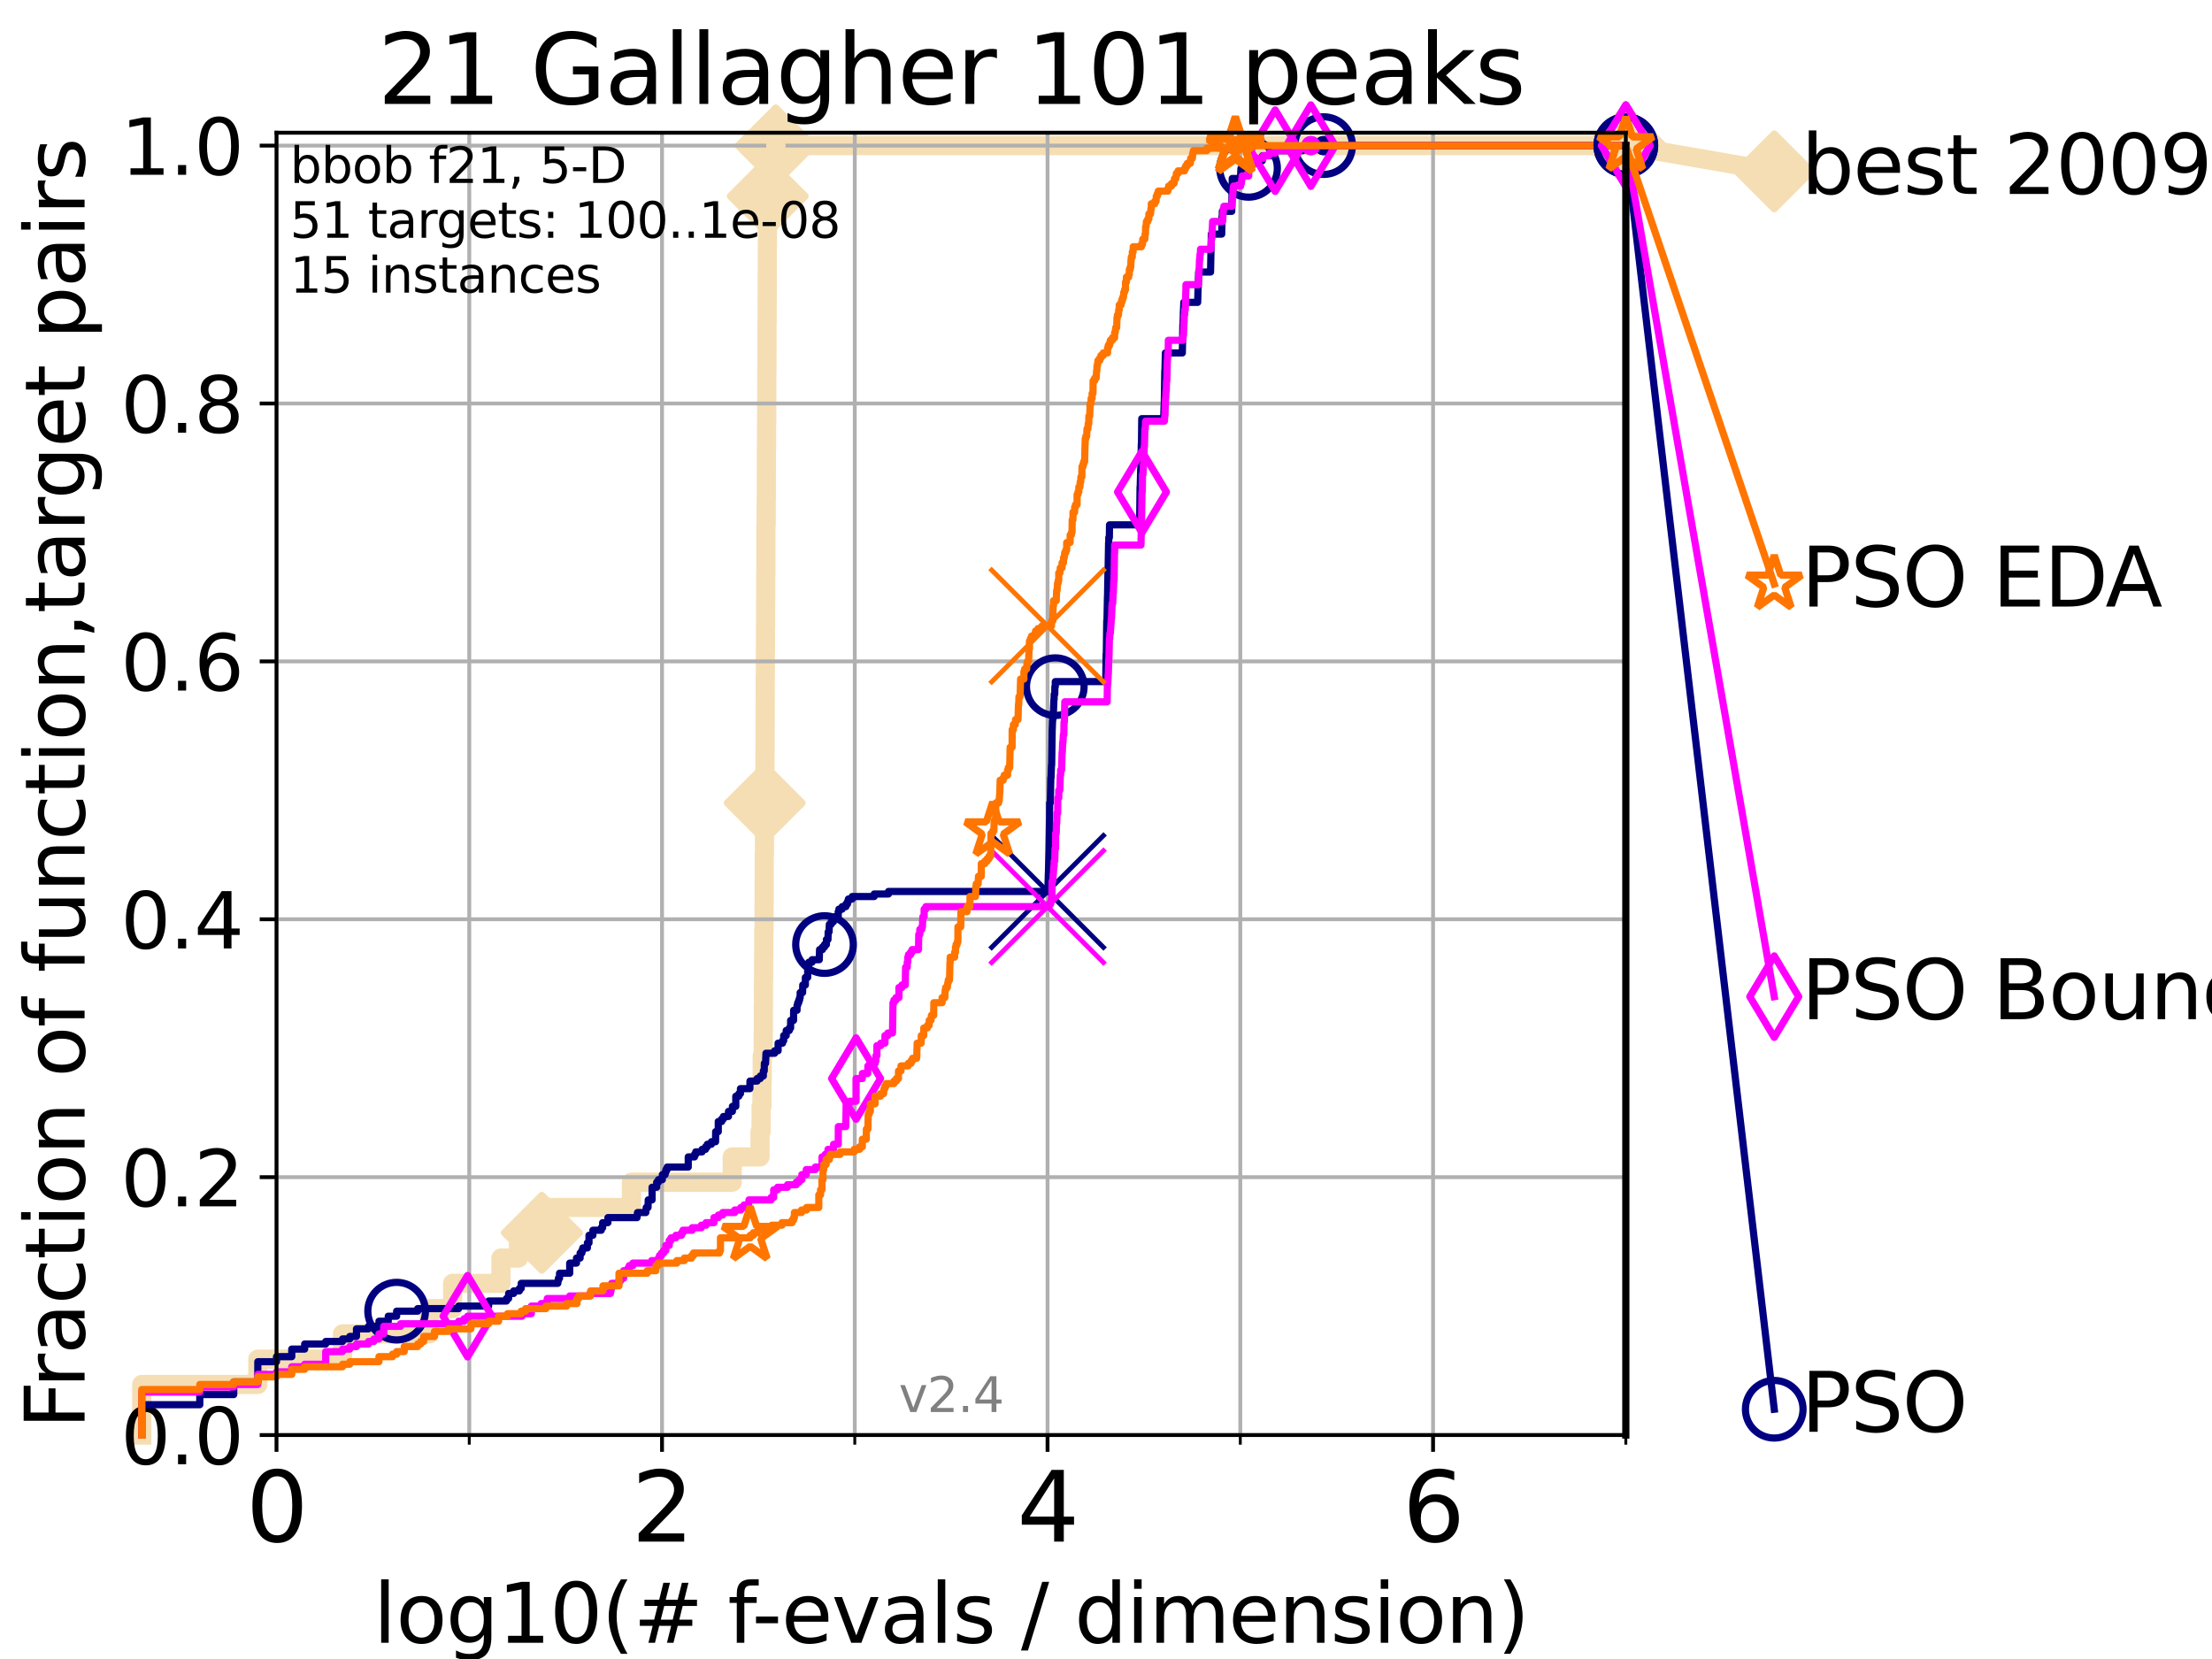 <?xml version="1.0" encoding="utf-8" standalone="no"?>
<!DOCTYPE svg PUBLIC "-//W3C//DTD SVG 1.1//EN"
  "http://www.w3.org/Graphics/SVG/1.1/DTD/svg11.dtd">
<svg height="345.6pt" version="1.1" viewBox="0 0 460.8 345.6" width="460.8pt" xmlns="http://www.w3.org/2000/svg" xmlns:xlink="http://www.w3.org/1999/xlink">
 <defs>
  <style type="text/css">*{stroke-linecap:butt;stroke-linejoin:round;}</style>
 </defs>
 <g id="figure_1">
  <g id="patch_1">
   <path d="M 0 345.6 
L 460.8 345.6 
L 460.8 0 
L 0 0 
z
" style="fill:#ffffff;"/>
  </g>
  <g id="axes_1">
   <g id="patch_2">
    <path d="M 57.6 298.944 
L 338.688 298.944 
L 338.688 27.648 
L 57.6 27.648 
z
" style="fill:#ffffff;"/>
   </g>
   <g id="line2d_1">
    <path d="M 29.533 298.944 
L 29.533 288.41 
L 53.709 288.41 
L 53.709 283.143 
L 71.35 283.143 
L 71.35 277.877 
L 89.419 277.877 
L 89.419 272.61 
L 94.295 272.61 
L 94.295 267.343 
L 104.355 267.343 
L 104.355 262.076 
L 108.006 262.076 
L 108.006 256.809 
L 112.877 256.809 
L 112.877 251.542 
L 131.541 251.542 
L 131.541 246.275 
L 152.542 246.275 
L 152.542 241.009 
L 158.326 241.009 
L 158.326 235.742 
L 158.551 235.742 
L 158.551 230.475 
L 158.732 230.475 
L 158.732 225.208 
L 158.785 225.208 
L 158.785 219.941 
L 158.984 219.941 
L 158.984 214.674 
L 159.015 214.674 
L 159.015 209.407 
L 159.046 209.407 
L 159.046 204.141 
L 159.077 204.141 
L 159.077 198.874 
L 159.108 198.874 
L 159.108 193.607 
L 159.17 193.607 
L 159.17 188.34 
L 159.191 188.34 
L 159.191 183.073 
L 159.201 183.073 
L 159.201 177.806 
L 159.253 177.806 
L 159.253 172.539 
L 159.273 172.539 
L 159.273 167.272 
L 159.304 167.272 
L 159.304 162.006 
L 159.355 162.006 
L 159.355 156.739 
L 159.375 156.739 
L 159.375 151.472 
L 159.396 151.472 
L 159.396 146.205 
L 159.416 146.205 
L 159.416 140.938 
L 159.436 140.938 
L 159.436 135.671 
L 159.457 135.671 
L 159.457 130.404 
L 159.487 130.404 
L 159.487 125.138 
L 159.517 125.138 
L 159.517 119.871 
L 159.548 119.871 
L 159.548 109.337 
L 159.608 109.337 
L 159.608 104.07 
L 159.638 104.07 
L 159.638 98.803 
L 159.648 98.803 
L 159.648 93.536 
L 159.688 93.536 
L 159.688 88.27 
L 159.718 88.27 
L 159.718 83.003 
L 159.738 83.003 
L 159.738 77.736 
L 159.768 77.736 
L 159.768 72.469 
L 159.778 72.469 
L 159.778 67.202 
L 159.808 67.202 
L 159.808 61.935 
L 159.828 61.935 
L 159.828 56.668 
L 159.848 56.668 
L 159.848 51.402 
L 159.877 51.402 
L 159.877 46.135 
L 159.897 46.135 
L 159.897 40.868 
L 159.927 40.868 
L 159.927 35.601 
L 161.609 35.601 
L 161.609 30.334 
L 338.688 30.334 
" style="fill:none;stroke:#f5deb3;stroke-linecap:square;stroke-width:4;"/>
   </g>
   <g id="line2d_2">
    <defs>
     <path d="M 0 7.778 
L 7.778 0 
L 0 -7.778 
L -7.778 0 
z
" id="me7dfe67c5e" style="stroke:#f5deb3;stroke-linejoin:miter;stroke-width:1.5;"/>
    </defs>
    <g>
     <use style="fill:#f5deb3;stroke:#f5deb3;stroke-linejoin:miter;stroke-width:1.5;" x="112.877" xlink:href="#me7dfe67c5e" y="256.809"/>
     <use style="fill:#f5deb3;stroke:#f5deb3;stroke-linejoin:miter;stroke-width:1.5;" x="159.304" xlink:href="#me7dfe67c5e" y="167.272"/>
     <use style="fill:#f5deb3;stroke:#f5deb3;stroke-linejoin:miter;stroke-width:1.5;" x="159.927" xlink:href="#me7dfe67c5e" y="40.868"/>
     <use style="fill:#f5deb3;stroke:#f5deb3;stroke-linejoin:miter;stroke-width:1.5;" x="161.609" xlink:href="#me7dfe67c5e" y="30.334"/>
     <use style="fill:#f5deb3;stroke:#f5deb3;stroke-linejoin:miter;stroke-width:1.5;" x="161.609" xlink:href="#me7dfe67c5e" y="30.334"/>
     <use style="fill:#f5deb3;stroke:#f5deb3;stroke-linejoin:miter;stroke-width:1.5;" x="338.688" xlink:href="#me7dfe67c5e" y="30.334"/>
    </g>
   </g>
   <g id="line2d_3">
    <path style="fill:none;stroke:#f5deb3;stroke-linecap:square;stroke-width:4;"/>
    <g/>
   </g>
   <g id="line2d_4">
    <path d="M 338.688 30.334 
L 369.608 35.706 
" style="fill:none;stroke:#f5deb3;stroke-linecap:square;stroke-width:4;"/>
    <g>
     <use style="fill:#f5deb3;stroke:#f5deb3;stroke-linejoin:miter;stroke-width:1.5;" x="338.688" xlink:href="#me7dfe67c5e" y="30.334"/>
     <use style="fill:#f5deb3;stroke:#f5deb3;stroke-linejoin:miter;stroke-width:1.5;" x="369.608" xlink:href="#me7dfe67c5e" y="35.706"/>
    </g>
   </g>
   <g id="matplotlib.axis_1">
    <g id="xtick_1">
     <g id="line2d_5">
      <path clip-path="url(#pd1b32ff405)" d="M 57.6 298.944 
L 57.6 27.648 
" style="fill:none;stroke:#b0b0b0;stroke-linecap:square;stroke-width:0.8;"/>
     </g>
     <g id="line2d_6">
      <defs>
       <path d="M 0 0 
L 0 3.5 
" id="mdb4c3ec566" style="stroke:#000000;stroke-width:0.8;"/>
      </defs>
      <g>
       <use style="stroke:#000000;stroke-width:0.8;" x="57.6" xlink:href="#mdb4c3ec566" y="298.944"/>
      </g>
     </g>
     <g id="text_1">
      <!-- 0 -->
      <g transform="translate(51.237 321.141)scale(0.2 -0.2)">
       <defs>
        <path d="M 2034 4250 
Q 1547 4250 1301 3770 
Q 1056 3291 1056 2328 
Q 1056 1369 1301 889 
Q 1547 409 2034 409 
Q 2525 409 2770 889 
Q 3016 1369 3016 2328 
Q 3016 3291 2770 3770 
Q 2525 4250 2034 4250 
z
M 2034 4750 
Q 2819 4750 3233 4129 
Q 3647 3509 3647 2328 
Q 3647 1150 3233 529 
Q 2819 -91 2034 -91 
Q 1250 -91 836 529 
Q 422 1150 422 2328 
Q 422 3509 836 4129 
Q 1250 4750 2034 4750 
z
" id="DejaVuSans-30" transform="scale(0.016)"/>
       </defs>
       <use xlink:href="#DejaVuSans-30"/>
      </g>
     </g>
    </g>
    <g id="xtick_2">
     <g id="line2d_7">
      <path clip-path="url(#pd1b32ff405)" d="M 137.911 298.944 
L 137.911 27.648 
" style="fill:none;stroke:#b0b0b0;stroke-linecap:square;stroke-width:0.8;"/>
     </g>
     <g id="line2d_8">
      <g>
       <use style="stroke:#000000;stroke-width:0.8;" x="137.911" xlink:href="#mdb4c3ec566" y="298.944"/>
      </g>
     </g>
     <g id="text_2">
      <!-- 2 -->
      <g transform="translate(131.548 321.141)scale(0.2 -0.2)">
       <defs>
        <path d="M 1228 531 
L 3431 531 
L 3431 0 
L 469 0 
L 469 531 
Q 828 903 1448 1529 
Q 2069 2156 2228 2338 
Q 2531 2678 2651 2914 
Q 2772 3150 2772 3378 
Q 2772 3750 2511 3984 
Q 2250 4219 1831 4219 
Q 1534 4219 1204 4116 
Q 875 4013 500 3803 
L 500 4441 
Q 881 4594 1212 4672 
Q 1544 4750 1819 4750 
Q 2544 4750 2975 4387 
Q 3406 4025 3406 3419 
Q 3406 3131 3298 2873 
Q 3191 2616 2906 2266 
Q 2828 2175 2409 1742 
Q 1991 1309 1228 531 
z
" id="DejaVuSans-32" transform="scale(0.016)"/>
       </defs>
       <use xlink:href="#DejaVuSans-32"/>
      </g>
     </g>
    </g>
    <g id="xtick_3">
     <g id="line2d_9">
      <path clip-path="url(#pd1b32ff405)" d="M 218.222 298.944 
L 218.222 27.648 
" style="fill:none;stroke:#b0b0b0;stroke-linecap:square;stroke-width:0.8;"/>
     </g>
     <g id="line2d_10">
      <g>
       <use style="stroke:#000000;stroke-width:0.8;" x="218.222" xlink:href="#mdb4c3ec566" y="298.944"/>
      </g>
     </g>
     <g id="text_3">
      <!-- 4 -->
      <g transform="translate(211.859 321.141)scale(0.2 -0.2)">
       <defs>
        <path d="M 2419 4116 
L 825 1625 
L 2419 1625 
L 2419 4116 
z
M 2253 4666 
L 3047 4666 
L 3047 1625 
L 3713 1625 
L 3713 1100 
L 3047 1100 
L 3047 0 
L 2419 0 
L 2419 1100 
L 313 1100 
L 313 1709 
L 2253 4666 
z
" id="DejaVuSans-34" transform="scale(0.016)"/>
       </defs>
       <use xlink:href="#DejaVuSans-34"/>
      </g>
     </g>
    </g>
    <g id="xtick_4">
     <g id="line2d_11">
      <path clip-path="url(#pd1b32ff405)" d="M 298.533 298.944 
L 298.533 27.648 
" style="fill:none;stroke:#b0b0b0;stroke-linecap:square;stroke-width:0.8;"/>
     </g>
     <g id="line2d_12">
      <g>
       <use style="stroke:#000000;stroke-width:0.8;" x="298.533" xlink:href="#mdb4c3ec566" y="298.944"/>
      </g>
     </g>
     <g id="text_4">
      <!-- 6 -->
      <g transform="translate(292.17 321.141)scale(0.2 -0.2)">
       <defs>
        <path d="M 2113 2584 
Q 1688 2584 1439 2293 
Q 1191 2003 1191 1497 
Q 1191 994 1439 701 
Q 1688 409 2113 409 
Q 2538 409 2786 701 
Q 3034 994 3034 1497 
Q 3034 2003 2786 2293 
Q 2538 2584 2113 2584 
z
M 3366 4563 
L 3366 3988 
Q 3128 4100 2886 4159 
Q 2644 4219 2406 4219 
Q 1781 4219 1451 3797 
Q 1122 3375 1075 2522 
Q 1259 2794 1537 2939 
Q 1816 3084 2150 3084 
Q 2853 3084 3261 2657 
Q 3669 2231 3669 1497 
Q 3669 778 3244 343 
Q 2819 -91 2113 -91 
Q 1303 -91 875 529 
Q 447 1150 447 2328 
Q 447 3434 972 4092 
Q 1497 4750 2381 4750 
Q 2619 4750 2861 4703 
Q 3103 4656 3366 4563 
z
" id="DejaVuSans-36" transform="scale(0.016)"/>
       </defs>
       <use xlink:href="#DejaVuSans-36"/>
      </g>
     </g>
    </g>
    <g id="xtick_5">
     <g id="line2d_13">
      <path clip-path="url(#pd1b32ff405)" d="M 97.755 298.944 
L 97.755 27.648 
" style="fill:none;stroke:#b0b0b0;stroke-linecap:square;stroke-width:0.8;"/>
     </g>
     <g id="line2d_14">
      <defs>
       <path d="M 0 0 
L 0 2 
" id="ma71d3efc70" style="stroke:#000000;stroke-width:0.6;"/>
      </defs>
      <g>
       <use style="stroke:#000000;stroke-width:0.6;" x="97.755" xlink:href="#ma71d3efc70" y="298.944"/>
      </g>
     </g>
    </g>
    <g id="xtick_6">
     <g id="line2d_15">
      <path clip-path="url(#pd1b32ff405)" d="M 178.066 298.944 
L 178.066 27.648 
" style="fill:none;stroke:#b0b0b0;stroke-linecap:square;stroke-width:0.8;"/>
     </g>
     <g id="line2d_16">
      <g>
       <use style="stroke:#000000;stroke-width:0.6;" x="178.066" xlink:href="#ma71d3efc70" y="298.944"/>
      </g>
     </g>
    </g>
    <g id="xtick_7">
     <g id="line2d_17">
      <path clip-path="url(#pd1b32ff405)" d="M 258.377 298.944 
L 258.377 27.648 
" style="fill:none;stroke:#b0b0b0;stroke-linecap:square;stroke-width:0.8;"/>
     </g>
     <g id="line2d_18">
      <g>
       <use style="stroke:#000000;stroke-width:0.6;" x="258.377" xlink:href="#ma71d3efc70" y="298.944"/>
      </g>
     </g>
    </g>
    <g id="xtick_8">
     <g id="line2d_19">
      <path clip-path="url(#pd1b32ff405)" d="M 338.688 298.944 
L 338.688 27.648 
" style="fill:none;stroke:#b0b0b0;stroke-linecap:square;stroke-width:0.8;"/>
     </g>
     <g id="line2d_20">
      <g>
       <use style="stroke:#000000;stroke-width:0.6;" x="338.688" xlink:href="#ma71d3efc70" y="298.944"/>
      </g>
     </g>
    </g>
    <g id="text_5">
     <!-- log10(# f-evals / dimension) -->
     <g transform="translate(77.764 342.218)scale(0.17 -0.17)">
      <defs>
       <path d="M 603 4863 
L 1178 4863 
L 1178 0 
L 603 0 
L 603 4863 
z
" id="DejaVuSans-6c" transform="scale(0.016)"/>
       <path d="M 1959 3097 
Q 1497 3097 1228 2736 
Q 959 2375 959 1747 
Q 959 1119 1226 758 
Q 1494 397 1959 397 
Q 2419 397 2687 759 
Q 2956 1122 2956 1747 
Q 2956 2369 2687 2733 
Q 2419 3097 1959 3097 
z
M 1959 3584 
Q 2709 3584 3137 3096 
Q 3566 2609 3566 1747 
Q 3566 888 3137 398 
Q 2709 -91 1959 -91 
Q 1206 -91 779 398 
Q 353 888 353 1747 
Q 353 2609 779 3096 
Q 1206 3584 1959 3584 
z
" id="DejaVuSans-6f" transform="scale(0.016)"/>
       <path d="M 2906 1791 
Q 2906 2416 2648 2759 
Q 2391 3103 1925 3103 
Q 1463 3103 1205 2759 
Q 947 2416 947 1791 
Q 947 1169 1205 825 
Q 1463 481 1925 481 
Q 2391 481 2648 825 
Q 2906 1169 2906 1791 
z
M 3481 434 
Q 3481 -459 3084 -895 
Q 2688 -1331 1869 -1331 
Q 1566 -1331 1297 -1286 
Q 1028 -1241 775 -1147 
L 775 -588 
Q 1028 -725 1275 -790 
Q 1522 -856 1778 -856 
Q 2344 -856 2625 -561 
Q 2906 -266 2906 331 
L 2906 616 
Q 2728 306 2450 153 
Q 2172 0 1784 0 
Q 1141 0 747 490 
Q 353 981 353 1791 
Q 353 2603 747 3093 
Q 1141 3584 1784 3584 
Q 2172 3584 2450 3431 
Q 2728 3278 2906 2969 
L 2906 3500 
L 3481 3500 
L 3481 434 
z
" id="DejaVuSans-67" transform="scale(0.016)"/>
       <path d="M 794 531 
L 1825 531 
L 1825 4091 
L 703 3866 
L 703 4441 
L 1819 4666 
L 2450 4666 
L 2450 531 
L 3481 531 
L 3481 0 
L 794 0 
L 794 531 
z
" id="DejaVuSans-31" transform="scale(0.016)"/>
       <path d="M 1984 4856 
Q 1566 4138 1362 3434 
Q 1159 2731 1159 2009 
Q 1159 1288 1364 580 
Q 1569 -128 1984 -844 
L 1484 -844 
Q 1016 -109 783 600 
Q 550 1309 550 2009 
Q 550 2706 781 3412 
Q 1013 4119 1484 4856 
L 1984 4856 
z
" id="DejaVuSans-28" transform="scale(0.016)"/>
       <path d="M 3272 2816 
L 2363 2816 
L 2100 1772 
L 3016 1772 
L 3272 2816 
z
M 2803 4594 
L 2478 3297 
L 3391 3297 
L 3719 4594 
L 4219 4594 
L 3897 3297 
L 4872 3297 
L 4872 2816 
L 3775 2816 
L 3519 1772 
L 4513 1772 
L 4513 1294 
L 3397 1294 
L 3072 0 
L 2572 0 
L 2894 1294 
L 1978 1294 
L 1656 0 
L 1153 0 
L 1478 1294 
L 494 1294 
L 494 1772 
L 1594 1772 
L 1856 2816 
L 850 2816 
L 850 3297 
L 1978 3297 
L 2297 4594 
L 2803 4594 
z
" id="DejaVuSans-23" transform="scale(0.016)"/>
       <path id="DejaVuSans-20" transform="scale(0.016)"/>
       <path d="M 2375 4863 
L 2375 4384 
L 1825 4384 
Q 1516 4384 1395 4259 
Q 1275 4134 1275 3809 
L 1275 3500 
L 2222 3500 
L 2222 3053 
L 1275 3053 
L 1275 0 
L 697 0 
L 697 3053 
L 147 3053 
L 147 3500 
L 697 3500 
L 697 3744 
Q 697 4328 969 4595 
Q 1241 4863 1831 4863 
L 2375 4863 
z
" id="DejaVuSans-66" transform="scale(0.016)"/>
       <path d="M 313 2009 
L 1997 2009 
L 1997 1497 
L 313 1497 
L 313 2009 
z
" id="DejaVuSans-2d" transform="scale(0.016)"/>
       <path d="M 3597 1894 
L 3597 1613 
L 953 1613 
Q 991 1019 1311 708 
Q 1631 397 2203 397 
Q 2534 397 2845 478 
Q 3156 559 3463 722 
L 3463 178 
Q 3153 47 2828 -22 
Q 2503 -91 2169 -91 
Q 1331 -91 842 396 
Q 353 884 353 1716 
Q 353 2575 817 3079 
Q 1281 3584 2069 3584 
Q 2775 3584 3186 3129 
Q 3597 2675 3597 1894 
z
M 3022 2063 
Q 3016 2534 2758 2815 
Q 2500 3097 2075 3097 
Q 1594 3097 1305 2825 
Q 1016 2553 972 2059 
L 3022 2063 
z
" id="DejaVuSans-65" transform="scale(0.016)"/>
       <path d="M 191 3500 
L 800 3500 
L 1894 563 
L 2988 3500 
L 3597 3500 
L 2284 0 
L 1503 0 
L 191 3500 
z
" id="DejaVuSans-76" transform="scale(0.016)"/>
       <path d="M 2194 1759 
Q 1497 1759 1228 1600 
Q 959 1441 959 1056 
Q 959 750 1161 570 
Q 1363 391 1709 391 
Q 2188 391 2477 730 
Q 2766 1069 2766 1631 
L 2766 1759 
L 2194 1759 
z
M 3341 1997 
L 3341 0 
L 2766 0 
L 2766 531 
Q 2569 213 2275 61 
Q 1981 -91 1556 -91 
Q 1019 -91 701 211 
Q 384 513 384 1019 
Q 384 1609 779 1909 
Q 1175 2209 1959 2209 
L 2766 2209 
L 2766 2266 
Q 2766 2663 2505 2880 
Q 2244 3097 1772 3097 
Q 1472 3097 1187 3025 
Q 903 2953 641 2809 
L 641 3341 
Q 956 3463 1253 3523 
Q 1550 3584 1831 3584 
Q 2591 3584 2966 3190 
Q 3341 2797 3341 1997 
z
" id="DejaVuSans-61" transform="scale(0.016)"/>
       <path d="M 2834 3397 
L 2834 2853 
Q 2591 2978 2328 3040 
Q 2066 3103 1784 3103 
Q 1356 3103 1142 2972 
Q 928 2841 928 2578 
Q 928 2378 1081 2264 
Q 1234 2150 1697 2047 
L 1894 2003 
Q 2506 1872 2764 1633 
Q 3022 1394 3022 966 
Q 3022 478 2636 193 
Q 2250 -91 1575 -91 
Q 1294 -91 989 -36 
Q 684 19 347 128 
L 347 722 
Q 666 556 975 473 
Q 1284 391 1588 391 
Q 1994 391 2212 530 
Q 2431 669 2431 922 
Q 2431 1156 2273 1281 
Q 2116 1406 1581 1522 
L 1381 1569 
Q 847 1681 609 1914 
Q 372 2147 372 2553 
Q 372 3047 722 3315 
Q 1072 3584 1716 3584 
Q 2034 3584 2315 3537 
Q 2597 3491 2834 3397 
z
" id="DejaVuSans-73" transform="scale(0.016)"/>
       <path d="M 1625 4666 
L 2156 4666 
L 531 -594 
L 0 -594 
L 1625 4666 
z
" id="DejaVuSans-2f" transform="scale(0.016)"/>
       <path d="M 2906 2969 
L 2906 4863 
L 3481 4863 
L 3481 0 
L 2906 0 
L 2906 525 
Q 2725 213 2448 61 
Q 2172 -91 1784 -91 
Q 1150 -91 751 415 
Q 353 922 353 1747 
Q 353 2572 751 3078 
Q 1150 3584 1784 3584 
Q 2172 3584 2448 3432 
Q 2725 3281 2906 2969 
z
M 947 1747 
Q 947 1113 1208 752 
Q 1469 391 1925 391 
Q 2381 391 2643 752 
Q 2906 1113 2906 1747 
Q 2906 2381 2643 2742 
Q 2381 3103 1925 3103 
Q 1469 3103 1208 2742 
Q 947 2381 947 1747 
z
" id="DejaVuSans-64" transform="scale(0.016)"/>
       <path d="M 603 3500 
L 1178 3500 
L 1178 0 
L 603 0 
L 603 3500 
z
M 603 4863 
L 1178 4863 
L 1178 4134 
L 603 4134 
L 603 4863 
z
" id="DejaVuSans-69" transform="scale(0.016)"/>
       <path d="M 3328 2828 
Q 3544 3216 3844 3400 
Q 4144 3584 4550 3584 
Q 5097 3584 5394 3201 
Q 5691 2819 5691 2113 
L 5691 0 
L 5113 0 
L 5113 2094 
Q 5113 2597 4934 2840 
Q 4756 3084 4391 3084 
Q 3944 3084 3684 2787 
Q 3425 2491 3425 1978 
L 3425 0 
L 2847 0 
L 2847 2094 
Q 2847 2600 2669 2842 
Q 2491 3084 2119 3084 
Q 1678 3084 1418 2786 
Q 1159 2488 1159 1978 
L 1159 0 
L 581 0 
L 581 3500 
L 1159 3500 
L 1159 2956 
Q 1356 3278 1631 3431 
Q 1906 3584 2284 3584 
Q 2666 3584 2933 3390 
Q 3200 3197 3328 2828 
z
" id="DejaVuSans-6d" transform="scale(0.016)"/>
       <path d="M 3513 2113 
L 3513 0 
L 2938 0 
L 2938 2094 
Q 2938 2591 2744 2837 
Q 2550 3084 2163 3084 
Q 1697 3084 1428 2787 
Q 1159 2491 1159 1978 
L 1159 0 
L 581 0 
L 581 3500 
L 1159 3500 
L 1159 2956 
Q 1366 3272 1645 3428 
Q 1925 3584 2291 3584 
Q 2894 3584 3203 3211 
Q 3513 2838 3513 2113 
z
" id="DejaVuSans-6e" transform="scale(0.016)"/>
       <path d="M 513 4856 
L 1013 4856 
Q 1481 4119 1714 3412 
Q 1947 2706 1947 2009 
Q 1947 1309 1714 600 
Q 1481 -109 1013 -844 
L 513 -844 
Q 928 -128 1133 580 
Q 1338 1288 1338 2009 
Q 1338 2731 1133 3434 
Q 928 4138 513 4856 
z
" id="DejaVuSans-29" transform="scale(0.016)"/>
      </defs>
      <use xlink:href="#DejaVuSans-6c"/>
      <use x="27.783" xlink:href="#DejaVuSans-6f"/>
      <use x="88.965" xlink:href="#DejaVuSans-67"/>
      <use x="152.441" xlink:href="#DejaVuSans-31"/>
      <use x="216.064" xlink:href="#DejaVuSans-30"/>
      <use x="279.688" xlink:href="#DejaVuSans-28"/>
      <use x="318.701" xlink:href="#DejaVuSans-23"/>
      <use x="402.49" xlink:href="#DejaVuSans-20"/>
      <use x="434.277" xlink:href="#DejaVuSans-66"/>
      <use x="463.982" xlink:href="#DejaVuSans-2d"/>
      <use x="500.066" xlink:href="#DejaVuSans-65"/>
      <use x="561.59" xlink:href="#DejaVuSans-76"/>
      <use x="620.77" xlink:href="#DejaVuSans-61"/>
      <use x="682.049" xlink:href="#DejaVuSans-6c"/>
      <use x="709.832" xlink:href="#DejaVuSans-73"/>
      <use x="761.932" xlink:href="#DejaVuSans-20"/>
      <use x="793.719" xlink:href="#DejaVuSans-2f"/>
      <use x="827.41" xlink:href="#DejaVuSans-20"/>
      <use x="859.197" xlink:href="#DejaVuSans-64"/>
      <use x="922.674" xlink:href="#DejaVuSans-69"/>
      <use x="950.457" xlink:href="#DejaVuSans-6d"/>
      <use x="1047.869" xlink:href="#DejaVuSans-65"/>
      <use x="1109.393" xlink:href="#DejaVuSans-6e"/>
      <use x="1172.771" xlink:href="#DejaVuSans-73"/>
      <use x="1224.871" xlink:href="#DejaVuSans-69"/>
      <use x="1252.654" xlink:href="#DejaVuSans-6f"/>
      <use x="1313.836" xlink:href="#DejaVuSans-6e"/>
      <use x="1377.215" xlink:href="#DejaVuSans-29"/>
     </g>
    </g>
   </g>
   <g id="matplotlib.axis_2">
    <g id="ytick_1">
     <g id="line2d_21">
      <path clip-path="url(#pd1b32ff405)" d="M 57.6 298.944 
L 338.688 298.944 
" style="fill:none;stroke:#b0b0b0;stroke-linecap:square;stroke-width:0.8;"/>
     </g>
     <g id="line2d_22">
      <defs>
       <path d="M 0 0 
L -3.5 0 
" id="m720a547120" style="stroke:#000000;stroke-width:0.8;"/>
      </defs>
      <g>
       <use style="stroke:#000000;stroke-width:0.8;" x="57.6" xlink:href="#m720a547120" y="298.944"/>
      </g>
     </g>
     <g id="text_6">
      <!-- 0.0 -->
      <g transform="translate(25.155 305.023)scale(0.16 -0.16)">
       <defs>
        <path d="M 684 794 
L 1344 794 
L 1344 0 
L 684 0 
L 684 794 
z
" id="DejaVuSans-2e" transform="scale(0.016)"/>
       </defs>
       <use xlink:href="#DejaVuSans-30"/>
       <use x="63.623" xlink:href="#DejaVuSans-2e"/>
       <use x="95.41" xlink:href="#DejaVuSans-30"/>
      </g>
     </g>
    </g>
    <g id="ytick_2">
     <g id="line2d_23">
      <path clip-path="url(#pd1b32ff405)" d="M 57.6 245.222 
L 338.688 245.222 
" style="fill:none;stroke:#b0b0b0;stroke-linecap:square;stroke-width:0.8;"/>
     </g>
     <g id="line2d_24">
      <g>
       <use style="stroke:#000000;stroke-width:0.8;" x="57.6" xlink:href="#m720a547120" y="245.222"/>
      </g>
     </g>
     <g id="text_7">
      <!-- 0.2 -->
      <g transform="translate(25.155 251.301)scale(0.16 -0.16)">
       <use xlink:href="#DejaVuSans-30"/>
       <use x="63.623" xlink:href="#DejaVuSans-2e"/>
       <use x="95.41" xlink:href="#DejaVuSans-32"/>
      </g>
     </g>
    </g>
    <g id="ytick_3">
     <g id="line2d_25">
      <path clip-path="url(#pd1b32ff405)" d="M 57.6 191.5 
L 338.688 191.5 
" style="fill:none;stroke:#b0b0b0;stroke-linecap:square;stroke-width:0.8;"/>
     </g>
     <g id="line2d_26">
      <g>
       <use style="stroke:#000000;stroke-width:0.8;" x="57.6" xlink:href="#m720a547120" y="191.5"/>
      </g>
     </g>
     <g id="text_8">
      <!-- 0.4 -->
      <g transform="translate(25.155 197.579)scale(0.16 -0.16)">
       <use xlink:href="#DejaVuSans-30"/>
       <use x="63.623" xlink:href="#DejaVuSans-2e"/>
       <use x="95.41" xlink:href="#DejaVuSans-34"/>
      </g>
     </g>
    </g>
    <g id="ytick_4">
     <g id="line2d_27">
      <path clip-path="url(#pd1b32ff405)" d="M 57.6 137.778 
L 338.688 137.778 
" style="fill:none;stroke:#b0b0b0;stroke-linecap:square;stroke-width:0.8;"/>
     </g>
     <g id="line2d_28">
      <g>
       <use style="stroke:#000000;stroke-width:0.8;" x="57.6" xlink:href="#m720a547120" y="137.778"/>
      </g>
     </g>
     <g id="text_9">
      <!-- 0.6 -->
      <g transform="translate(25.155 143.857)scale(0.16 -0.16)">
       <use xlink:href="#DejaVuSans-30"/>
       <use x="63.623" xlink:href="#DejaVuSans-2e"/>
       <use x="95.41" xlink:href="#DejaVuSans-36"/>
      </g>
     </g>
    </g>
    <g id="ytick_5">
     <g id="line2d_29">
      <path clip-path="url(#pd1b32ff405)" d="M 57.6 84.056 
L 338.688 84.056 
" style="fill:none;stroke:#b0b0b0;stroke-linecap:square;stroke-width:0.8;"/>
     </g>
     <g id="line2d_30">
      <g>
       <use style="stroke:#000000;stroke-width:0.8;" x="57.6" xlink:href="#m720a547120" y="84.056"/>
      </g>
     </g>
     <g id="text_10">
      <!-- 0.8 -->
      <g transform="translate(25.155 90.135)scale(0.16 -0.16)">
       <defs>
        <path d="M 2034 2216 
Q 1584 2216 1326 1975 
Q 1069 1734 1069 1313 
Q 1069 891 1326 650 
Q 1584 409 2034 409 
Q 2484 409 2743 651 
Q 3003 894 3003 1313 
Q 3003 1734 2745 1975 
Q 2488 2216 2034 2216 
z
M 1403 2484 
Q 997 2584 770 2862 
Q 544 3141 544 3541 
Q 544 4100 942 4425 
Q 1341 4750 2034 4750 
Q 2731 4750 3128 4425 
Q 3525 4100 3525 3541 
Q 3525 3141 3298 2862 
Q 3072 2584 2669 2484 
Q 3125 2378 3379 2068 
Q 3634 1759 3634 1313 
Q 3634 634 3220 271 
Q 2806 -91 2034 -91 
Q 1263 -91 848 271 
Q 434 634 434 1313 
Q 434 1759 690 2068 
Q 947 2378 1403 2484 
z
M 1172 3481 
Q 1172 3119 1398 2916 
Q 1625 2713 2034 2713 
Q 2441 2713 2670 2916 
Q 2900 3119 2900 3481 
Q 2900 3844 2670 4047 
Q 2441 4250 2034 4250 
Q 1625 4250 1398 4047 
Q 1172 3844 1172 3481 
z
" id="DejaVuSans-38" transform="scale(0.016)"/>
       </defs>
       <use xlink:href="#DejaVuSans-30"/>
       <use x="63.623" xlink:href="#DejaVuSans-2e"/>
       <use x="95.41" xlink:href="#DejaVuSans-38"/>
      </g>
     </g>
    </g>
    <g id="ytick_6">
     <g id="line2d_31">
      <path clip-path="url(#pd1b32ff405)" d="M 57.6 30.334 
L 338.688 30.334 
" style="fill:none;stroke:#b0b0b0;stroke-linecap:square;stroke-width:0.8;"/>
     </g>
     <g id="line2d_32">
      <g>
       <use style="stroke:#000000;stroke-width:0.8;" x="57.6" xlink:href="#m720a547120" y="30.334"/>
      </g>
     </g>
     <g id="text_11">
      <!-- 1.0 -->
      <g transform="translate(25.155 36.413)scale(0.16 -0.16)">
       <use xlink:href="#DejaVuSans-31"/>
       <use x="63.623" xlink:href="#DejaVuSans-2e"/>
       <use x="95.41" xlink:href="#DejaVuSans-30"/>
      </g>
     </g>
    </g>
    <g id="text_12">
     <!-- Fraction of function,target pairs -->
     <g transform="translate(17.62 297.681)rotate(-90)scale(0.17 -0.17)">
      <defs>
       <path d="M 628 4666 
L 3309 4666 
L 3309 4134 
L 1259 4134 
L 1259 2759 
L 3109 2759 
L 3109 2228 
L 1259 2228 
L 1259 0 
L 628 0 
L 628 4666 
z
" id="DejaVuSans-46" transform="scale(0.016)"/>
       <path d="M 2631 2963 
Q 2534 3019 2420 3045 
Q 2306 3072 2169 3072 
Q 1681 3072 1420 2755 
Q 1159 2438 1159 1844 
L 1159 0 
L 581 0 
L 581 3500 
L 1159 3500 
L 1159 2956 
Q 1341 3275 1631 3429 
Q 1922 3584 2338 3584 
Q 2397 3584 2469 3576 
Q 2541 3569 2628 3553 
L 2631 2963 
z
" id="DejaVuSans-72" transform="scale(0.016)"/>
       <path d="M 3122 3366 
L 3122 2828 
Q 2878 2963 2633 3030 
Q 2388 3097 2138 3097 
Q 1578 3097 1268 2742 
Q 959 2388 959 1747 
Q 959 1106 1268 751 
Q 1578 397 2138 397 
Q 2388 397 2633 464 
Q 2878 531 3122 666 
L 3122 134 
Q 2881 22 2623 -34 
Q 2366 -91 2075 -91 
Q 1284 -91 818 406 
Q 353 903 353 1747 
Q 353 2603 823 3093 
Q 1294 3584 2113 3584 
Q 2378 3584 2631 3529 
Q 2884 3475 3122 3366 
z
" id="DejaVuSans-63" transform="scale(0.016)"/>
       <path d="M 1172 4494 
L 1172 3500 
L 2356 3500 
L 2356 3053 
L 1172 3053 
L 1172 1153 
Q 1172 725 1289 603 
Q 1406 481 1766 481 
L 2356 481 
L 2356 0 
L 1766 0 
Q 1100 0 847 248 
Q 594 497 594 1153 
L 594 3053 
L 172 3053 
L 172 3500 
L 594 3500 
L 594 4494 
L 1172 4494 
z
" id="DejaVuSans-74" transform="scale(0.016)"/>
       <path d="M 544 1381 
L 544 3500 
L 1119 3500 
L 1119 1403 
Q 1119 906 1312 657 
Q 1506 409 1894 409 
Q 2359 409 2629 706 
Q 2900 1003 2900 1516 
L 2900 3500 
L 3475 3500 
L 3475 0 
L 2900 0 
L 2900 538 
Q 2691 219 2414 64 
Q 2138 -91 1772 -91 
Q 1169 -91 856 284 
Q 544 659 544 1381 
z
M 1991 3584 
L 1991 3584 
z
" id="DejaVuSans-75" transform="scale(0.016)"/>
       <path d="M 750 794 
L 1409 794 
L 1409 256 
L 897 -744 
L 494 -744 
L 750 256 
L 750 794 
z
" id="DejaVuSans-2c" transform="scale(0.016)"/>
       <path d="M 1159 525 
L 1159 -1331 
L 581 -1331 
L 581 3500 
L 1159 3500 
L 1159 2969 
Q 1341 3281 1617 3432 
Q 1894 3584 2278 3584 
Q 2916 3584 3314 3078 
Q 3713 2572 3713 1747 
Q 3713 922 3314 415 
Q 2916 -91 2278 -91 
Q 1894 -91 1617 61 
Q 1341 213 1159 525 
z
M 3116 1747 
Q 3116 2381 2855 2742 
Q 2594 3103 2138 3103 
Q 1681 3103 1420 2742 
Q 1159 2381 1159 1747 
Q 1159 1113 1420 752 
Q 1681 391 2138 391 
Q 2594 391 2855 752 
Q 3116 1113 3116 1747 
z
" id="DejaVuSans-70" transform="scale(0.016)"/>
      </defs>
      <use xlink:href="#DejaVuSans-46"/>
      <use x="50.27" xlink:href="#DejaVuSans-72"/>
      <use x="91.383" xlink:href="#DejaVuSans-61"/>
      <use x="152.662" xlink:href="#DejaVuSans-63"/>
      <use x="207.643" xlink:href="#DejaVuSans-74"/>
      <use x="246.852" xlink:href="#DejaVuSans-69"/>
      <use x="274.635" xlink:href="#DejaVuSans-6f"/>
      <use x="335.816" xlink:href="#DejaVuSans-6e"/>
      <use x="399.195" xlink:href="#DejaVuSans-20"/>
      <use x="430.982" xlink:href="#DejaVuSans-6f"/>
      <use x="492.164" xlink:href="#DejaVuSans-66"/>
      <use x="527.369" xlink:href="#DejaVuSans-20"/>
      <use x="559.156" xlink:href="#DejaVuSans-66"/>
      <use x="594.361" xlink:href="#DejaVuSans-75"/>
      <use x="657.74" xlink:href="#DejaVuSans-6e"/>
      <use x="721.119" xlink:href="#DejaVuSans-63"/>
      <use x="776.1" xlink:href="#DejaVuSans-74"/>
      <use x="815.309" xlink:href="#DejaVuSans-69"/>
      <use x="843.092" xlink:href="#DejaVuSans-6f"/>
      <use x="904.273" xlink:href="#DejaVuSans-6e"/>
      <use x="967.652" xlink:href="#DejaVuSans-2c"/>
      <use x="999.439" xlink:href="#DejaVuSans-74"/>
      <use x="1038.648" xlink:href="#DejaVuSans-61"/>
      <use x="1099.928" xlink:href="#DejaVuSans-72"/>
      <use x="1139.291" xlink:href="#DejaVuSans-67"/>
      <use x="1202.768" xlink:href="#DejaVuSans-65"/>
      <use x="1264.291" xlink:href="#DejaVuSans-74"/>
      <use x="1303.5" xlink:href="#DejaVuSans-20"/>
      <use x="1335.287" xlink:href="#DejaVuSans-70"/>
      <use x="1398.764" xlink:href="#DejaVuSans-61"/>
      <use x="1460.043" xlink:href="#DejaVuSans-69"/>
      <use x="1487.826" xlink:href="#DejaVuSans-72"/>
      <use x="1528.939" xlink:href="#DejaVuSans-73"/>
     </g>
    </g>
   </g>
   <g id="line2d_33">
    <defs>
     <path d="M 0 1.5 
C 0.398 1.5 0.779 1.342 1.061 1.061 
C 1.342 0.779 1.5 0.398 1.5 0 
C 1.5 -0.398 1.342 -0.779 1.061 -1.061 
C 0.779 -1.342 0.398 -1.5 0 -1.5 
C -0.398 -1.5 -0.779 -1.342 -1.061 -1.061 
C -1.342 -0.779 -1.5 -0.398 -1.5 0 
C -1.5 0.398 -1.342 0.779 -1.061 1.061 
C -0.779 1.342 -0.398 1.5 0 1.5 
z
" id="m11255604d8" style="stroke:#f5deb3;"/>
    </defs>
    <g>
     <use style="fill:#f5deb3;stroke:#f5deb3;" x="161.609" xlink:href="#m11255604d8" y="30.334"/>
     <use style="fill:#f5deb3;stroke:#f5deb3;" x="161.609" xlink:href="#m11255604d8" y="30.334"/>
    </g>
   </g>
   <g id="line2d_34">
    <defs>
     <path d="M 0 1.5 
C 0.398 1.5 0.779 1.342 1.061 1.061 
C 1.342 0.779 1.5 0.398 1.5 0 
C 1.5 -0.398 1.342 -0.779 1.061 -1.061 
C 0.779 -1.342 0.398 -1.5 0 -1.5 
C -0.398 -1.5 -0.779 -1.342 -1.061 -1.061 
C -1.342 -0.779 -1.5 -0.398 -1.5 0 
C -1.5 0.398 -1.342 0.779 -1.061 1.061 
C -0.779 1.342 -0.398 1.5 0 1.5 
z
" id="md4439bb14e" style="stroke:#000080;"/>
    </defs>
    <g>
     <use style="fill:#000080;stroke:#000080;" x="275.736" xlink:href="#md4439bb14e" y="30.334"/>
     <use style="fill:#000080;stroke:#000080;" x="275.736" xlink:href="#md4439bb14e" y="30.334"/>
    </g>
   </g>
   <g id="line2d_35">
    <path d="M 29.533 298.944 
L 29.533 292.624 
L 41.621 292.624 
L 41.621 290.517 
L 48.692 290.517 
L 48.692 287.884 
L 53.709 287.884 
L 53.709 283.67 
L 57.6 283.67 
L 57.6 282.617 
L 60.78 282.617 
L 60.78 281.037 
L 63.468 281.037 
L 63.468 279.983 
L 67.851 279.983 
L 67.851 279.457 
L 71.35 279.457 
L 71.35 278.93 
L 72.868 278.93 
L 72.868 278.403 
L 74.263 278.403 
L 74.263 276.823 
L 76.759 276.823 
L 76.759 276.296 
L 78.942 276.296 
L 78.942 275.243 
L 80.881 275.243 
L 80.881 274.19 
L 82.627 274.19 
L 82.627 273.136 
L 87.01 273.136 
L 87.01 272.61 
L 95.526 272.61 
L 95.526 272.083 
L 101.786 272.083 
L 101.786 271.03 
L 105.51 271.03 
L 105.51 270.503 
L 105.952 270.503 
L 105.952 269.45 
L 107.009 269.45 
L 107.009 268.923 
L 108.199 268.923 
L 108.199 268.396 
L 108.578 268.396 
L 108.578 267.343 
L 116.203 267.343 
L 116.203 266.816 
L 116.323 266.816 
L 116.323 266.289 
L 116.562 266.289 
L 116.562 265.236 
L 118.682 265.236 
L 118.682 263.129 
L 120.094 263.129 
L 120.094 262.076 
L 120.852 262.076 
L 120.852 261.023 
L 121.219 261.023 
L 121.219 260.496 
L 121.4 260.496 
L 121.4 259.969 
L 122.362 259.969 
L 122.362 258.916 
L 122.699 258.916 
L 122.699 257.336 
L 123.514 257.336 
L 123.514 256.282 
L 125.256 256.282 
L 125.256 255.756 
L 125.542 255.756 
L 125.542 254.702 
L 126.64 254.702 
L 126.64 253.649 
L 132.707 253.649 
L 132.801 252.596 
L 134.535 252.596 
L 134.619 251.542 
L 134.994 251.542 
L 135.036 249.962 
L 135.839 249.962 
L 135.839 247.329 
L 136.795 247.329 
L 136.795 246.275 
L 137.163 246.275 
L 137.163 245.749 
L 137.98 245.749 
L 137.98 244.695 
L 138.561 244.695 
L 138.561 244.169 
L 138.728 244.169 
L 138.728 243.642 
L 138.993 243.642 
L 138.993 243.115 
L 143.375 243.115 
L 143.375 241.009 
L 144.677 241.009 
L 144.677 240.482 
L 144.935 240.482 
L 144.935 239.955 
L 146.259 239.955 
L 146.259 239.428 
L 146.979 239.428 
L 146.979 238.902 
L 147.348 238.902 
L 147.348 238.375 
L 148.2 238.375 
L 148.2 237.848 
L 149.068 237.848 
L 149.086 235.742 
L 149.629 235.742 
L 149.629 233.635 
L 150.344 233.635 
L 150.344 233.108 
L 150.7 233.108 
L 150.7 232.582 
L 151.756 232.582 
L 151.756 231.528 
L 152.572 231.528 
L 152.572 230.475 
L 153.28 230.475 
L 153.28 228.368 
L 153.904 228.368 
L 153.904 227.841 
L 154.249 227.841 
L 154.249 226.788 
L 156.212 226.788 
L 156.236 225.208 
L 157.72 225.208 
L 157.72 224.681 
L 158.38 224.681 
L 158.38 224.155 
L 159.015 224.155 
L 159.015 223.101 
L 159.201 223.101 
L 159.232 221.521 
L 159.477 221.521 
L 159.568 219.414 
L 161.375 219.414 
L 161.375 218.888 
L 162.096 218.888 
L 162.096 217.308 
L 163.021 217.308 
L 163.021 216.781 
L 163.259 216.781 
L 163.259 215.728 
L 163.781 215.728 
L 163.781 214.674 
L 164.425 214.674 
L 164.425 214.148 
L 164.698 214.148 
L 164.705 212.567 
L 165.31 212.567 
L 165.332 210.461 
L 166.041 210.461 
L 166.041 209.407 
L 166.179 209.407 
L 166.179 208.881 
L 166.392 208.881 
L 166.392 208.354 
L 166.568 208.354 
L 166.568 207.827 
L 166.689 207.827 
L 166.689 206.774 
L 167.197 206.774 
L 167.23 205.194 
L 167.773 205.194 
L 167.773 203.614 
L 168.257 203.614 
L 168.257 202.034 
L 168.391 202.034 
L 168.482 200.454 
L 169.164 200.454 
L 169.164 199.927 
L 170.666 199.927 
L 170.73 197.82 
L 171.33 197.82 
L 171.33 197.294 
L 171.761 197.294 
L 171.761 196.767 
L 172.157 196.767 
L 172.157 195.714 
L 172.482 195.714 
L 172.525 194.133 
L 172.711 194.133 
L 172.763 192.553 
L 173.156 192.553 
L 173.156 192.027 
L 173.612 192.027 
L 173.612 191.5 
L 173.898 191.5 
L 173.898 190.973 
L 174.614 190.973 
L 174.614 189.92 
L 174.762 189.92 
L 174.762 189.393 
L 175.44 189.393 
L 175.44 188.867 
L 176.217 188.867 
L 176.217 188.34 
L 176.544 188.34 
L 176.544 187.813 
L 176.729 187.813 
L 176.729 187.287 
L 177.528 187.287 
L 177.528 186.76 
L 182.113 186.76 
L 182.113 186.233 
L 185.088 186.233 
L 185.088 185.706 
L 218.289 185.706 
L 218.388 182.02 
L 218.404 182.02 
L 218.513 177.28 
L 218.519 177.28 
L 218.621 170.959 
L 218.638 170.959 
L 218.661 167.272 
L 218.797 167.272 
L 218.906 162.006 
L 218.952 162.006 
L 219.042 159.372 
L 219.082 159.372 
L 219.188 151.999 
L 219.195 151.999 
L 219.28 149.892 
L 219.331 149.892 
L 219.396 148.312 
L 219.447 148.312 
L 219.556 145.678 
L 219.591 145.678 
L 219.608 144.625 
L 219.724 144.625 
L 219.751 143.045 
L 219.836 143.045 
L 219.836 141.992 
L 230.343 141.992 
L 230.429 136.198 
L 230.466 136.198 
L 230.557 129.351 
L 230.603 129.351 
L 230.71 124.084 
L 230.725 124.084 
L 230.825 118.291 
L 230.847 118.291 
L 230.94 113.024 
L 230.972 113.024 
L 230.983 111.97 
L 231.099 111.97 
L 231.135 109.337 
L 237.403 109.337 
L 237.494 101.437 
L 237.526 101.437 
L 237.624 97.75 
L 237.649 97.75 
L 237.757 92.483 
L 237.79 92.483 
L 237.849 87.216 
L 242.414 87.216 
L 242.503 84.583 
L 242.538 84.583 
L 242.648 77.209 
L 242.681 77.209 
L 242.769 73.522 
L 246.303 73.522 
L 246.409 67.729 
L 246.442 67.729 
L 246.536 64.569 
L 246.557 64.569 
L 246.609 62.989 
L 249.496 62.989 
L 249.585 59.829 
L 249.608 59.829 
L 249.705 56.668 
L 252.179 56.668 
L 252.283 51.402 
L 252.29 51.402 
L 252.339 48.768 
L 254.505 48.768 
L 254.577 45.081 
L 254.628 45.081 
L 254.633 44.028 
L 256.595 44.028 
L 256.698 37.181 
L 258.411 37.181 
L 258.512 35.074 
L 260.093 35.074 
L 260.093 34.021 
L 261.637 34.021 
L 261.637 33.494 
L 262.958 33.494 
L 263.02 32.441 
L 265.499 32.441 
L 265.514 31.387 
L 271.377 31.387 
L 271.377 30.861 
L 275.736 30.861 
L 275.736 30.334 
L 338.688 30.334 
L 338.688 30.334 
" style="fill:none;stroke:#000080;stroke-linecap:square;stroke-width:1.5;"/>
   </g>
   <g id="line2d_36">
    <defs>
     <path d="M 0 6 
C 1.591 6 3.117 5.368 4.243 4.243 
C 5.368 3.117 6 1.591 6 0 
C 6 -1.591 5.368 -3.117 4.243 -4.243 
C 3.117 -5.368 1.591 -6 0 -6 
C -1.591 -6 -3.117 -5.368 -4.243 -4.243 
C -5.368 -3.117 -6 -1.591 -6 0 
C -6 1.591 -5.368 3.117 -4.243 4.243 
C -3.117 5.368 -1.591 6 0 6 
z
" id="mdd9fa21c3d" style="stroke:#000080;stroke-width:1.5;"/>
    </defs>
    <g>
     <use style="fill-opacity:0;stroke:#000080;stroke-width:1.5;" x="82.627" xlink:href="#mdd9fa21c3d" y="273.136"/>
     <use style="fill-opacity:0;stroke:#000080;stroke-width:1.5;" x="171.761" xlink:href="#mdd9fa21c3d" y="196.767"/>
     <use style="fill-opacity:0;stroke:#000080;stroke-width:1.5;" x="219.836" xlink:href="#mdd9fa21c3d" y="143.045"/>
     <use style="fill-opacity:0;stroke:#000080;stroke-width:1.5;" x="260.093" xlink:href="#mdd9fa21c3d" y="35.074"/>
     <use style="fill-opacity:0;stroke:#000080;stroke-width:1.5;" x="275.736" xlink:href="#mdd9fa21c3d" y="30.334"/>
     <use style="fill-opacity:0;stroke:#000080;stroke-width:1.5;" x="338.688" xlink:href="#mdd9fa21c3d" y="30.334"/>
    </g>
   </g>
   <g id="line2d_37">
    <path style="fill:none;stroke:#000080;stroke-linecap:square;stroke-width:1.5;"/>
    <g/>
   </g>
   <g id="line2d_38">
    <path clip-path="url(#pd1b32ff405)" d="M 218.222 185.706 
" style="fill:none;stroke:#000080;stroke-linecap:square;stroke-width:1.5;"/>
    <defs>
     <path d="M -12 12 
L 12 -12 
M -12 -12 
L 12 12 
" id="m70fd468c56" style="stroke:#000080;"/>
    </defs>
    <g clip-path="url(#pd1b32ff405)">
     <use style="fill:#000080;stroke:#000080;" x="218.222" xlink:href="#m70fd468c56" y="185.706"/>
    </g>
   </g>
   <g id="line2d_39">
    <defs>
     <path d="M 0 1.5 
C 0.398 1.5 0.779 1.342 1.061 1.061 
C 1.342 0.779 1.5 0.398 1.5 0 
C 1.5 -0.398 1.342 -0.779 1.061 -1.061 
C 0.779 -1.342 0.398 -1.5 0 -1.5 
C -0.398 -1.5 -0.779 -1.342 -1.061 -1.061 
C -1.342 -0.779 -1.5 -0.398 -1.5 0 
C -1.5 0.398 -1.342 0.779 -1.061 1.061 
C -0.779 1.342 -0.398 1.5 0 1.5 
z
" id="ma687df3d7d" style="stroke:#ff00ff;"/>
    </defs>
    <g>
     <use style="fill:#ff00ff;stroke:#ff00ff;" x="273.075" xlink:href="#ma687df3d7d" y="30.334"/>
     <use style="fill:#ff00ff;stroke:#ff00ff;" x="273.075" xlink:href="#ma687df3d7d" y="30.334"/>
    </g>
   </g>
   <g id="line2d_40">
    <path d="M 29.533 298.944 
L 29.533 289.99 
L 41.621 289.99 
L 41.621 288.937 
L 48.692 288.937 
L 48.692 288.41 
L 53.709 288.41 
L 53.709 286.304 
L 57.6 286.304 
L 57.6 285.777 
L 60.78 285.777 
L 60.78 284.723 
L 63.468 284.723 
L 63.468 284.197 
L 67.851 284.197 
L 67.851 281.563 
L 71.35 281.563 
L 71.35 281.037 
L 72.868 281.037 
L 72.868 280.51 
L 74.263 280.51 
L 74.263 279.983 
L 76.759 279.983 
L 76.759 279.457 
L 77.885 279.457 
L 77.885 278.93 
L 78.942 278.93 
L 78.942 277.877 
L 79.939 277.877 
L 79.939 276.296 
L 83.438 276.296 
L 83.438 275.77 
L 95.526 275.77 
L 95.526 275.243 
L 96.676 275.243 
L 96.676 274.716 
L 97.403 274.716 
L 97.403 274.19 
L 108.764 274.19 
L 108.764 273.663 
L 110.694 273.663 
L 110.694 272.083 
L 112.73 272.083 
L 112.73 271.556 
L 113.874 271.556 
L 113.874 271.03 
L 114.012 271.03 
L 114.012 270.503 
L 118.682 270.503 
L 118.682 269.976 
L 122.865 269.976 
L 122.865 269.45 
L 127.165 269.45 
L 127.165 268.923 
L 127.294 268.923 
L 127.294 268.396 
L 127.421 268.396 
L 127.421 267.343 
L 128.886 267.343 
L 128.886 266.816 
L 129.291 266.816 
L 129.291 266.289 
L 129.909 266.289 
L 129.909 264.709 
L 130.822 264.709 
L 130.822 264.183 
L 131.082 264.183 
L 131.082 263.656 
L 131.84 263.656 
L 131.84 263.129 
L 135.761 263.129 
L 135.761 262.603 
L 137.163 262.603 
L 137.163 262.076 
L 137.38 262.076 
L 137.38 261.549 
L 137.806 261.549 
L 137.806 261.023 
L 138.256 261.023 
L 138.256 260.496 
L 138.695 260.496 
L 138.695 259.443 
L 139.414 259.443 
L 139.414 258.389 
L 139.794 258.389 
L 139.794 257.862 
L 140.797 257.862 
L 140.797 257.336 
L 141.969 257.336 
L 141.969 256.809 
L 142.27 256.809 
L 142.27 256.282 
L 144.197 256.282 
L 144.197 255.756 
L 146.107 255.756 
L 146.107 255.229 
L 147.082 255.229 
L 147.082 254.702 
L 148.733 254.702 
L 148.733 253.649 
L 149.647 253.649 
L 149.647 253.122 
L 150.548 253.122 
L 150.548 252.596 
L 153.047 252.596 
L 153.047 252.069 
L 154.318 252.069 
L 154.318 251.542 
L 154.998 251.542 
L 154.998 251.016 
L 155.929 251.016 
L 156.028 249.962 
L 160.652 249.962 
L 160.652 249.436 
L 161.174 249.436 
L 161.174 247.855 
L 161.982 247.855 
L 161.982 247.329 
L 164.055 247.329 
L 164.055 246.802 
L 165.873 246.802 
L 165.873 246.275 
L 166.453 246.275 
L 166.453 245.749 
L 167.04 245.749 
L 167.04 244.695 
L 167.961 244.695 
L 167.961 243.642 
L 169.853 243.642 
L 169.853 243.115 
L 171.238 243.115 
L 171.238 241.009 
L 171.901 241.009 
L 171.901 240.482 
L 172.405 240.482 
L 172.492 239.428 
L 173.608 239.428 
L 173.653 238.375 
L 174.622 238.375 
L 174.639 234.688 
L 176.186 234.688 
L 176.275 229.948 
L 176.946 229.948 
L 176.946 229.421 
L 178.333 229.421 
L 178.333 224.681 
L 179.627 224.681 
L 179.646 223.628 
L 180.754 223.628 
L 180.801 222.048 
L 181.211 222.048 
L 181.211 221.521 
L 182.325 221.521 
L 182.325 220.994 
L 182.461 220.994 
L 182.461 219.941 
L 182.677 219.941 
L 182.677 217.834 
L 183.485 217.834 
L 183.485 217.308 
L 184.35 217.308 
L 184.35 215.728 
L 184.948 215.728 
L 184.948 215.201 
L 185.924 215.201 
L 186.03 208.881 
L 186.217 208.881 
L 186.217 208.354 
L 186.64 208.354 
L 186.64 207.827 
L 187.263 207.827 
L 187.263 205.721 
L 187.883 205.721 
L 187.883 205.194 
L 188.584 205.194 
L 188.647 201.507 
L 188.995 201.507 
L 188.995 200.454 
L 189.109 200.454 
L 189.109 199.4 
L 189.245 199.4 
L 189.245 198.874 
L 189.686 198.874 
L 189.686 198.347 
L 190.012 198.347 
L 190.012 197.82 
L 191.336 197.82 
L 191.393 194.66 
L 191.611 194.66 
L 191.611 193.607 
L 192.039 193.607 
L 192.039 193.08 
L 192.156 193.08 
L 192.252 190.973 
L 192.514 190.973 
L 192.514 189.393 
L 192.88 189.393 
L 192.88 188.867 
L 218.543 188.867 
L 218.543 188.34 
L 218.871 188.34 
L 218.871 187.813 
L 218.986 187.813 
L 219.068 186.76 
L 219.125 186.76 
L 219.172 183.6 
L 219.308 183.6 
L 219.405 182.02 
L 219.439 182.02 
L 219.526 180.44 
L 219.597 180.44 
L 219.597 179.386 
L 219.721 179.386 
L 219.785 176.753 
L 219.908 176.753 
L 219.908 173.593 
L 220.034 173.593 
L 220.071 171.486 
L 220.146 171.486 
L 220.183 169.379 
L 220.332 169.379 
L 220.357 166.219 
L 220.558 166.219 
L 220.558 164.639 
L 220.778 164.639 
L 220.876 161.479 
L 220.951 161.479 
L 220.951 160.426 
L 221.149 160.426 
L 221.253 156.739 
L 221.299 156.739 
L 221.378 154.632 
L 221.436 154.632 
L 221.511 153.052 
L 221.614 153.052 
L 221.653 150.419 
L 221.73 150.419 
L 221.817 146.205 
L 230.638 146.205 
L 230.696 142.518 
L 230.767 142.518 
L 230.861 140.411 
L 230.889 140.411 
L 230.974 137.251 
L 231.011 137.251 
L 231.109 133.038 
L 231.173 133.038 
L 231.205 131.985 
L 231.298 131.985 
L 231.397 130.404 
L 231.41 130.404 
L 231.517 128.824 
L 231.558 128.824 
L 231.635 126.191 
L 231.687 126.191 
L 231.687 125.664 
L 231.802 125.664 
L 231.87 123.558 
L 231.93 123.558 
L 232.023 120.924 
L 232.083 120.924 
L 232.173 115.131 
L 232.2 115.131 
L 232.2 113.55 
L 237.687 113.55 
L 237.784 108.81 
L 237.801 108.81 
L 237.897 102.49 
L 237.961 102.49 
L 238.006 98.803 
L 238.113 98.803 
L 238.195 96.697 
L 238.275 96.697 
L 238.355 93.01 
L 238.412 93.01 
L 238.497 89.323 
L 238.582 89.323 
L 238.645 87.743 
L 242.562 87.743 
L 242.64 86.69 
L 242.676 86.69 
L 242.787 83.003 
L 242.835 83.003 
L 242.899 81.423 
L 242.957 81.423 
L 243.012 79.316 
L 243.073 79.316 
L 243.177 75.102 
L 243.2 75.102 
L 243.28 73.522 
L 243.349 73.522 
L 243.389 70.889 
L 246.421 70.889 
L 246.483 69.836 
L 246.532 69.836 
L 246.64 67.202 
L 246.666 67.202 
L 246.7 65.622 
L 246.782 65.622 
L 246.782 64.569 
L 246.915 64.569 
L 247.022 60.882 
L 247.031 60.882 
L 247.059 59.302 
L 249.664 59.302 
L 249.761 56.142 
L 249.805 56.142 
L 249.881 54.035 
L 249.94 54.035 
L 249.98 52.982 
L 250.059 52.982 
L 250.089 51.928 
L 252.251 51.928 
L 252.36 49.821 
L 252.418 49.821 
L 252.523 47.715 
L 252.544 47.715 
L 252.607 46.135 
L 254.706 46.135 
L 254.806 44.028 
L 254.826 44.028 
L 254.826 43.501 
L 254.956 43.501 
L 254.956 42.975 
L 256.648 42.975 
L 256.735 40.868 
L 256.79 40.868 
L 256.89 39.288 
L 256.971 39.288 
L 256.971 38.761 
L 258.443 38.761 
L 258.443 38.234 
L 258.598 38.234 
L 258.705 37.181 
L 258.754 37.181 
L 258.754 36.654 
L 260.123 36.654 
L 260.15 35.074 
L 260.327 35.074 
L 260.406 34.021 
L 261.634 34.021 
L 261.634 33.494 
L 261.821 33.494 
L 261.821 32.968 
L 263.144 32.968 
L 263.144 32.441 
L 264.347 32.441 
L 264.347 31.914 
L 265.644 31.914 
L 265.644 31.387 
L 268.817 31.387 
L 268.817 30.861 
L 273.075 30.861 
L 273.075 30.334 
L 338.688 30.334 
L 338.688 30.334 
" style="fill:none;stroke:#ff00ff;stroke-linecap:square;stroke-width:1.5;"/>
   </g>
   <g id="line2d_41">
    <defs>
     <path d="M 0 8.485 
L 5.091 0 
L 0 -8.485 
L -5.091 0 
z
" id="m6d3446d683" style="stroke:#ff00ff;stroke-linejoin:miter;stroke-width:1.5;"/>
    </defs>
    <g>
     <use style="fill-opacity:0;stroke:#ff00ff;stroke-linejoin:miter;stroke-width:1.5;" x="97.403" xlink:href="#m6d3446d683" y="274.19"/>
     <use style="fill-opacity:0;stroke:#ff00ff;stroke-linejoin:miter;stroke-width:1.5;" x="178.333" xlink:href="#m6d3446d683" y="224.681"/>
     <use style="fill-opacity:0;stroke:#ff00ff;stroke-linejoin:miter;stroke-width:1.5;" x="237.897" xlink:href="#m6d3446d683" y="102.49"/>
     <use style="fill-opacity:0;stroke:#ff00ff;stroke-linejoin:miter;stroke-width:1.5;" x="265.644" xlink:href="#m6d3446d683" y="31.387"/>
     <use style="fill-opacity:0;stroke:#ff00ff;stroke-linejoin:miter;stroke-width:1.5;" x="273.075" xlink:href="#m6d3446d683" y="30.334"/>
     <use style="fill-opacity:0;stroke:#ff00ff;stroke-linejoin:miter;stroke-width:1.5;" x="338.688" xlink:href="#m6d3446d683" y="30.334"/>
    </g>
   </g>
   <g id="line2d_42">
    <path style="fill:none;stroke:#ff00ff;stroke-linecap:square;stroke-width:1.5;"/>
    <g/>
   </g>
   <g id="line2d_43">
    <path clip-path="url(#pd1b32ff405)" d="M 218.222 188.867 
" style="fill:none;stroke:#ff00ff;stroke-linecap:square;stroke-width:1.5;"/>
    <defs>
     <path d="M -12 12 
L 12 -12 
M -12 -12 
L 12 12 
" id="mf47370ed8e" style="stroke:#ff00ff;"/>
    </defs>
    <g clip-path="url(#pd1b32ff405)">
     <use style="fill:#ff00ff;stroke:#ff00ff;" x="218.222" xlink:href="#mf47370ed8e" y="188.867"/>
    </g>
   </g>
   <g id="line2d_44">
    <defs>
     <path d="M 0 1.5 
C 0.398 1.5 0.779 1.342 1.061 1.061 
C 1.342 0.779 1.5 0.398 1.5 0 
C 1.5 -0.398 1.342 -0.779 1.061 -1.061 
C 0.779 -1.342 0.398 -1.5 0 -1.5 
C -0.398 -1.5 -0.779 -1.342 -1.061 -1.061 
C -1.342 -0.779 -1.5 -0.398 -1.5 0 
C -1.5 0.398 -1.342 0.779 -1.061 1.061 
C -0.779 1.342 -0.398 1.5 0 1.5 
z
" id="m7c5f674ec7" style="stroke:#ff7500;"/>
    </defs>
    <g>
     <use style="fill:#ff7500;stroke:#ff7500;" x="257.341" xlink:href="#m7c5f674ec7" y="30.334"/>
     <use style="fill:#ff7500;stroke:#ff7500;" x="257.341" xlink:href="#m7c5f674ec7" y="30.334"/>
    </g>
   </g>
   <g id="line2d_45">
    <path d="M 29.533 298.944 
L 29.533 289.464 
L 41.621 289.464 
L 41.621 288.41 
L 48.692 288.41 
L 48.692 287.884 
L 53.709 287.884 
L 53.709 286.83 
L 57.6 286.83 
L 57.6 286.304 
L 60.78 286.304 
L 60.78 285.25 
L 63.468 285.25 
L 63.468 284.723 
L 71.35 284.723 
L 71.35 284.197 
L 72.868 284.197 
L 72.868 283.67 
L 78.942 283.67 
L 78.942 282.617 
L 81.776 282.617 
L 81.776 282.09 
L 82.627 282.09 
L 82.627 281.563 
L 84.213 281.563 
L 84.213 280.51 
L 87.01 280.51 
L 87.01 279.983 
L 87.644 279.983 
L 87.644 279.457 
L 88.256 279.457 
L 88.256 278.403 
L 90.509 278.403 
L 90.509 277.35 
L 93.422 277.35 
L 93.422 276.823 
L 98.101 276.823 
L 98.101 275.77 
L 101.786 275.77 
L 101.786 275.243 
L 103.871 275.243 
L 103.871 274.19 
L 105.733 274.19 
L 105.733 273.663 
L 108.578 273.663 
L 108.578 273.136 
L 109.491 273.136 
L 109.491 272.61 
L 113.735 272.61 
L 113.735 272.083 
L 118.04 272.083 
L 118.04 271.556 
L 120.191 271.556 
L 120.191 270.503 
L 120.572 270.503 
L 120.572 269.976 
L 123.03 269.976 
L 123.03 268.923 
L 125.612 268.923 
L 125.612 267.87 
L 128.944 267.87 
L 128.944 265.236 
L 134.829 265.236 
L 134.829 264.709 
L 136.645 264.709 
L 136.645 263.656 
L 137.126 263.656 
L 137.126 263.129 
L 141.003 263.129 
L 141.003 262.603 
L 142.567 262.603 
L 142.567 262.076 
L 144.075 262.076 
L 144.075 261.549 
L 144.463 261.549 
L 144.463 261.023 
L 149.876 261.023 
L 149.876 260.496 
L 150.086 260.496 
L 150.086 257.862 
L 156.285 257.862 
L 156.285 257.336 
L 156.93 257.336 
L 156.93 256.809 
L 157.854 256.809 
L 157.854 256.282 
L 160.528 256.282 
L 160.528 255.756 
L 160.793 255.756 
L 160.793 255.229 
L 162.896 255.229 
L 162.896 254.702 
L 164.995 254.702 
L 164.995 254.176 
L 165.324 254.176 
L 165.324 253.649 
L 165.483 253.649 
L 165.483 252.596 
L 166.968 252.596 
L 166.968 252.069 
L 168.023 252.069 
L 168.023 251.542 
L 170.57 251.542 
L 170.57 248.909 
L 170.936 248.909 
L 170.936 247.855 
L 171.222 247.855 
L 171.222 245.749 
L 171.443 245.749 
L 171.443 243.642 
L 171.595 243.642 
L 171.595 242.589 
L 172.094 242.589 
L 172.094 241.535 
L 172.763 241.535 
L 172.763 241.009 
L 172.942 241.009 
L 172.942 240.482 
L 175.013 240.482 
L 175.013 239.955 
L 177.951 239.955 
L 177.951 239.428 
L 179.056 239.428 
L 179.056 238.902 
L 179.636 238.902 
L 179.636 237.322 
L 180.464 237.322 
L 180.482 235.215 
L 180.801 235.215 
L 180.867 232.055 
L 181.091 232.055 
L 181.091 231.528 
L 181.307 231.528 
L 181.307 229.948 
L 182.292 229.948 
L 182.292 228.368 
L 183.393 228.368 
L 183.393 227.841 
L 184.063 227.841 
L 184.145 226.788 
L 184.34 226.788 
L 184.34 226.261 
L 184.582 226.261 
L 184.582 225.735 
L 186.219 225.735 
L 186.219 225.208 
L 186.719 225.208 
L 186.719 224.681 
L 187.17 224.681 
L 187.17 223.101 
L 187.688 223.101 
L 187.688 222.048 
L 189.205 222.048 
L 189.205 221.521 
L 189.781 221.521 
L 189.781 220.994 
L 190.091 220.994 
L 190.091 220.468 
L 190.96 220.468 
L 191.06 217.308 
L 191.891 217.308 
L 191.922 215.728 
L 192.435 215.728 
L 192.435 214.148 
L 193.185 214.148 
L 193.185 213.621 
L 193.558 213.621 
L 193.558 212.567 
L 193.931 212.567 
L 194.029 211.514 
L 194.495 211.514 
L 194.537 208.881 
L 196.255 208.881 
L 196.255 207.827 
L 196.817 207.827 
L 196.903 206.247 
L 196.994 206.247 
L 196.994 205.721 
L 197.341 205.721 
L 197.451 204.667 
L 197.552 204.667 
L 197.552 204.141 
L 197.804 204.141 
L 197.897 200.454 
L 197.935 200.454 
L 197.935 199.4 
L 198.861 199.4 
L 198.874 198.347 
L 199.046 198.347 
L 199.046 197.294 
L 199.169 197.294 
L 199.169 196.767 
L 199.394 196.767 
L 199.394 196.24 
L 199.542 196.24 
L 199.555 193.08 
L 200.147 193.08 
L 200.169 189.92 
L 201.453 189.92 
L 201.453 188.867 
L 202.029 188.867 
L 202.07 186.76 
L 203.224 186.76 
L 203.282 184.653 
L 203.365 184.653 
L 203.365 184.126 
L 203.768 184.126 
L 203.832 182.546 
L 204.412 182.546 
L 204.425 179.913 
L 205.154 179.913 
L 205.154 179.386 
L 205.654 179.386 
L 205.654 178.86 
L 206.053 178.86 
L 206.053 178.333 
L 206.384 178.333 
L 206.444 173.593 
L 206.805 173.593 
L 206.805 173.066 
L 207.047 173.066 
L 207.106 170.959 
L 207.382 170.959 
L 207.455 167.272 
L 208.029 167.272 
L 208.029 166.746 
L 208.157 166.746 
L 208.266 165.166 
L 208.276 165.166 
L 208.351 162.532 
L 208.989 162.532 
L 208.989 162.006 
L 209.201 162.006 
L 209.201 161.479 
L 209.89 161.479 
L 209.89 160.426 
L 210.045 160.426 
L 210.045 159.899 
L 210.335 159.899 
L 210.43 155.685 
L 210.838 155.685 
L 210.855 151.999 
L 211.109 151.999 
L 211.109 150.945 
L 211.497 150.945 
L 211.565 149.892 
L 212.073 149.892 
L 212.16 146.732 
L 212.221 146.732 
L 212.265 145.152 
L 212.5 145.152 
L 212.607 141.465 
L 213.3 141.465 
L 213.3 139.885 
L 213.457 139.885 
L 213.457 139.358 
L 213.871 139.358 
L 213.928 138.305 
L 214.04 138.305 
L 214.04 137.778 
L 214.275 137.778 
L 214.386 135.145 
L 214.451 135.145 
L 214.451 133.565 
L 214.655 133.565 
L 214.655 133.038 
L 214.886 133.038 
L 214.886 132.511 
L 215.551 132.511 
L 215.551 131.985 
L 215.722 131.985 
L 215.722 131.458 
L 216.245 131.458 
L 216.245 130.931 
L 217.057 130.931 
L 217.057 130.404 
L 219.049 130.404 
L 219.049 129.351 
L 219.321 129.351 
L 219.385 126.191 
L 219.463 126.191 
L 219.463 125.138 
L 220.033 125.138 
L 220.116 123.031 
L 220.205 123.031 
L 220.313 121.451 
L 220.441 121.451 
L 220.441 120.924 
L 220.557 120.924 
L 220.557 119.344 
L 220.804 119.344 
L 220.874 118.291 
L 221.247 118.291 
L 221.247 117.237 
L 221.54 117.237 
L 221.54 116.184 
L 221.703 116.184 
L 221.803 115.131 
L 222.017 115.131 
L 222.017 114.604 
L 222.213 114.604 
L 222.213 113.024 
L 222.922 113.024 
L 222.932 111.444 
L 223.192 111.444 
L 223.192 110.917 
L 223.322 110.917 
L 223.363 108.284 
L 223.516 108.284 
L 223.522 106.704 
L 223.868 106.704 
L 223.868 105.65 
L 224.04 105.65 
L 224.04 105.124 
L 224.376 105.124 
L 224.376 103.017 
L 224.558 103.017 
L 224.558 102.49 
L 224.738 102.49 
L 224.742 101.437 
L 224.972 101.437 
L 225.023 100.383 
L 225.134 100.383 
L 225.179 99.33 
L 225.376 99.33 
L 225.397 97.223 
L 225.602 97.223 
L 225.602 96.697 
L 225.744 96.697 
L 225.744 96.17 
L 225.948 96.17 
L 226.036 92.483 
L 226.063 92.483 
L 226.063 91.43 
L 226.188 91.43 
L 226.188 90.903 
L 226.376 90.903 
L 226.439 89.323 
L 226.637 89.323 
L 226.696 88.27 
L 226.809 88.27 
L 226.829 86.69 
L 227.006 86.69 
L 227.094 84.056 
L 227.297 84.056 
L 227.3 83.003 
L 227.505 83.003 
L 227.507 81.949 
L 227.686 81.949 
L 227.716 79.316 
L 228.022 79.316 
L 228.022 78.789 
L 228.344 78.789 
L 228.448 77.209 
L 228.497 77.209 
L 228.526 76.156 
L 228.617 76.156 
L 228.722 75.102 
L 229.104 75.102 
L 229.104 74.576 
L 229.349 74.576 
L 229.349 74.049 
L 229.828 74.049 
L 229.828 73.522 
L 230.728 73.522 
L 230.728 72.469 
L 230.868 72.469 
L 230.868 71.942 
L 231.155 71.942 
L 231.155 71.416 
L 231.301 71.416 
L 231.301 70.889 
L 231.721 70.889 
L 231.721 70.362 
L 232.192 70.362 
L 232.192 69.309 
L 232.31 69.309 
L 232.419 68.255 
L 232.623 68.255 
L 232.694 66.149 
L 232.777 66.149 
L 232.777 65.622 
L 232.996 65.622 
L 233.046 64.569 
L 233.157 64.569 
L 233.157 63.515 
L 233.549 63.515 
L 233.549 62.989 
L 233.681 62.989 
L 233.681 62.462 
L 233.87 62.462 
L 233.87 61.935 
L 234.04 61.935 
L 234.106 60.882 
L 234.264 60.882 
L 234.264 60.355 
L 234.458 60.355 
L 234.458 58.775 
L 234.651 58.775 
L 234.651 57.722 
L 235.126 57.722 
L 235.126 57.195 
L 235.253 57.195 
L 235.253 56.142 
L 235.445 56.142 
L 235.445 55.615 
L 235.562 55.615 
L 235.612 54.035 
L 235.676 54.035 
L 235.676 53.508 
L 235.878 53.508 
L 235.888 52.455 
L 236.048 52.455 
L 236.064 51.402 
L 237.774 51.402 
L 237.774 50.875 
L 238.005 50.875 
L 238.05 49.821 
L 238.483 49.821 
L 238.549 48.768 
L 238.622 48.768 
L 238.658 47.188 
L 238.767 47.188 
L 238.815 46.135 
L 239.105 46.135 
L 239.105 45.608 
L 239.33 45.608 
L 239.332 44.555 
L 239.682 44.555 
L 239.758 43.501 
L 239.835 43.501 
L 239.835 42.448 
L 240.551 42.448 
L 240.551 41.921 
L 240.827 41.921 
L 240.873 40.868 
L 241.088 40.868 
L 241.088 40.341 
L 241.291 40.341 
L 241.291 39.814 
L 243.293 39.814 
L 243.293 39.288 
L 243.448 39.288 
L 243.448 38.761 
L 244.044 38.761 
L 244.044 38.234 
L 244.563 38.234 
L 244.673 37.181 
L 244.972 37.181 
L 245.054 36.128 
L 245.41 36.128 
L 245.41 35.601 
L 246.756 35.601 
L 246.756 35.074 
L 247.009 35.074 
L 247.009 34.548 
L 247.344 34.548 
L 247.344 34.021 
L 247.98 34.021 
L 248.042 32.968 
L 248.401 32.968 
L 248.467 31.914 
L 248.583 31.914 
L 248.583 31.387 
L 251.401 31.387 
L 251.401 30.861 
L 257.341 30.861 
L 257.341 30.334 
L 338.688 30.334 
L 338.688 30.334 
" style="fill:none;stroke:#ff7500;stroke-linecap:square;stroke-width:1.5;"/>
   </g>
   <g id="line2d_46">
    <defs>
     <path d="M 0 -6 
L -1.347 -1.854 
L -5.706 -1.854 
L -2.18 0.708 
L -3.527 4.854 
L -0 2.292 
L 3.527 4.854 
L 2.18 0.708 
L 5.706 -1.854 
L 1.347 -1.854 
z
" id="m4013c1bea8" style="stroke:#ff7500;stroke-linejoin:bevel;stroke-width:1.5;"/>
    </defs>
    <g>
     <use style="fill-opacity:0;stroke:#ff7500;stroke-linejoin:bevel;stroke-width:1.5;" x="156.285" xlink:href="#m4013c1bea8" y="257.336"/>
     <use style="fill-opacity:0;stroke:#ff7500;stroke-linejoin:bevel;stroke-width:1.5;" x="206.805" xlink:href="#m4013c1bea8" y="173.066"/>
     <use style="fill-opacity:0;stroke:#ff7500;stroke-linejoin:bevel;stroke-width:1.5;" x="257.341" xlink:href="#m4013c1bea8" y="30.861"/>
     <use style="fill-opacity:0;stroke:#ff7500;stroke-linejoin:bevel;stroke-width:1.5;" x="257.341" xlink:href="#m4013c1bea8" y="30.334"/>
     <use style="fill-opacity:0;stroke:#ff7500;stroke-linejoin:bevel;stroke-width:1.5;" x="257.341" xlink:href="#m4013c1bea8" y="30.334"/>
     <use style="fill-opacity:0;stroke:#ff7500;stroke-linejoin:bevel;stroke-width:1.5;" x="338.688" xlink:href="#m4013c1bea8" y="30.334"/>
    </g>
   </g>
   <g id="line2d_47">
    <path style="fill:none;stroke:#ff7500;stroke-linecap:square;stroke-width:1.5;"/>
    <g/>
   </g>
   <g id="line2d_48">
    <path clip-path="url(#pd1b32ff405)" d="M 218.222 130.404 
" style="fill:none;stroke:#ff7500;stroke-linecap:square;stroke-width:1.5;"/>
    <defs>
     <path d="M -12 12 
L 12 -12 
M -12 -12 
L 12 12 
" id="mf5379cd075" style="stroke:#ff7500;"/>
    </defs>
    <g clip-path="url(#pd1b32ff405)">
     <use style="fill:#ff7500;stroke:#ff7500;" x="218.222" xlink:href="#mf5379cd075" y="130.404"/>
    </g>
   </g>
   <g id="line2d_49">
    <path d="M 338.688 30.334 
L 369.608 293.572 
" style="fill:none;stroke:#000080;stroke-linecap:square;stroke-width:1.5;"/>
    <g>
     <use style="fill-opacity:0;stroke:#000080;stroke-width:1.5;" x="338.688" xlink:href="#mdd9fa21c3d" y="30.334"/>
     <use style="fill-opacity:0;stroke:#000080;stroke-width:1.5;" x="369.608" xlink:href="#mdd9fa21c3d" y="293.572"/>
    </g>
   </g>
   <g id="line2d_50">
    <path d="M 338.688 30.334 
L 369.608 207.617 
" style="fill:none;stroke:#ff00ff;stroke-linecap:square;stroke-width:1.5;"/>
    <g>
     <use style="fill-opacity:0;stroke:#ff00ff;stroke-linejoin:miter;stroke-width:1.5;" x="338.688" xlink:href="#m6d3446d683" y="30.334"/>
     <use style="fill-opacity:0;stroke:#ff00ff;stroke-linejoin:miter;stroke-width:1.5;" x="369.608" xlink:href="#m6d3446d683" y="207.617"/>
    </g>
   </g>
   <g id="line2d_51">
    <path d="M 338.688 30.334 
L 369.608 121.661 
" style="fill:none;stroke:#ff7500;stroke-linecap:square;stroke-width:1.5;"/>
    <g>
     <use style="fill-opacity:0;stroke:#ff7500;stroke-linejoin:bevel;stroke-width:1.5;" x="338.688" xlink:href="#m4013c1bea8" y="30.334"/>
     <use style="fill-opacity:0;stroke:#ff7500;stroke-linejoin:bevel;stroke-width:1.5;" x="369.608" xlink:href="#m4013c1bea8" y="121.661"/>
    </g>
   </g>
   <g id="line2d_52">
    <path d="M 338.688 298.944 
L 338.688 30.334 
" style="fill:none;stroke:#000000;stroke-linecap:square;stroke-width:1.5;"/>
   </g>
   <g id="patch_3">
    <path d="M 57.6 298.944 
L 57.6 27.648 
" style="fill:none;stroke:#000000;stroke-linecap:square;stroke-linejoin:miter;stroke-width:0.8;"/>
   </g>
   <g id="patch_4">
    <path d="M 338.688 298.944 
L 338.688 27.648 
" style="fill:none;stroke:#000000;stroke-linecap:square;stroke-linejoin:miter;stroke-width:0.8;"/>
   </g>
   <g id="patch_5">
    <path d="M 57.6 298.944 
L 338.688 298.944 
" style="fill:none;stroke:#000000;stroke-linecap:square;stroke-linejoin:miter;stroke-width:0.8;"/>
   </g>
   <g id="patch_6">
    <path d="M 57.6 27.648 
L 338.688 27.648 
" style="fill:none;stroke:#000000;stroke-linecap:square;stroke-linejoin:miter;stroke-width:0.8;"/>
   </g>
   <g id="text_13">
    <!-- PSO -->
    <g transform="translate(375.229 298.263)scale(0.17 -0.17)">
     <defs>
      <path d="M 1259 4147 
L 1259 2394 
L 2053 2394 
Q 2494 2394 2734 2622 
Q 2975 2850 2975 3272 
Q 2975 3691 2734 3919 
Q 2494 4147 2053 4147 
L 1259 4147 
z
M 628 4666 
L 2053 4666 
Q 2838 4666 3239 4311 
Q 3641 3956 3641 3272 
Q 3641 2581 3239 2228 
Q 2838 1875 2053 1875 
L 1259 1875 
L 1259 0 
L 628 0 
L 628 4666 
z
" id="DejaVuSans-50" transform="scale(0.016)"/>
      <path d="M 3425 4513 
L 3425 3897 
Q 3066 4069 2747 4153 
Q 2428 4238 2131 4238 
Q 1616 4238 1336 4038 
Q 1056 3838 1056 3469 
Q 1056 3159 1242 3001 
Q 1428 2844 1947 2747 
L 2328 2669 
Q 3034 2534 3370 2195 
Q 3706 1856 3706 1288 
Q 3706 609 3251 259 
Q 2797 -91 1919 -91 
Q 1588 -91 1214 -16 
Q 841 59 441 206 
L 441 856 
Q 825 641 1194 531 
Q 1563 422 1919 422 
Q 2459 422 2753 634 
Q 3047 847 3047 1241 
Q 3047 1584 2836 1778 
Q 2625 1972 2144 2069 
L 1759 2144 
Q 1053 2284 737 2584 
Q 422 2884 422 3419 
Q 422 4038 858 4394 
Q 1294 4750 2059 4750 
Q 2388 4750 2728 4690 
Q 3069 4631 3425 4513 
z
" id="DejaVuSans-53" transform="scale(0.016)"/>
      <path d="M 2522 4238 
Q 1834 4238 1429 3725 
Q 1025 3213 1025 2328 
Q 1025 1447 1429 934 
Q 1834 422 2522 422 
Q 3209 422 3611 934 
Q 4013 1447 4013 2328 
Q 4013 3213 3611 3725 
Q 3209 4238 2522 4238 
z
M 2522 4750 
Q 3503 4750 4090 4092 
Q 4678 3434 4678 2328 
Q 4678 1225 4090 567 
Q 3503 -91 2522 -91 
Q 1538 -91 948 565 
Q 359 1222 359 2328 
Q 359 3434 948 4092 
Q 1538 4750 2522 4750 
z
" id="DejaVuSans-4f" transform="scale(0.016)"/>
     </defs>
     <use xlink:href="#DejaVuSans-50"/>
     <use x="60.303" xlink:href="#DejaVuSans-53"/>
     <use x="123.779" xlink:href="#DejaVuSans-4f"/>
    </g>
   </g>
   <g id="text_14">
    <!-- PSO Bound -->
    <g transform="translate(375.229 212.308)scale(0.17 -0.17)">
     <defs>
      <path d="M 1259 2228 
L 1259 519 
L 2272 519 
Q 2781 519 3026 730 
Q 3272 941 3272 1375 
Q 3272 1813 3026 2020 
Q 2781 2228 2272 2228 
L 1259 2228 
z
M 1259 4147 
L 1259 2741 
L 2194 2741 
Q 2656 2741 2882 2914 
Q 3109 3088 3109 3444 
Q 3109 3797 2882 3972 
Q 2656 4147 2194 4147 
L 1259 4147 
z
M 628 4666 
L 2241 4666 
Q 2963 4666 3353 4366 
Q 3744 4066 3744 3513 
Q 3744 3084 3544 2831 
Q 3344 2578 2956 2516 
Q 3422 2416 3680 2098 
Q 3938 1781 3938 1306 
Q 3938 681 3513 340 
Q 3088 0 2303 0 
L 628 0 
L 628 4666 
z
" id="DejaVuSans-42" transform="scale(0.016)"/>
     </defs>
     <use xlink:href="#DejaVuSans-50"/>
     <use x="60.303" xlink:href="#DejaVuSans-53"/>
     <use x="123.779" xlink:href="#DejaVuSans-4f"/>
     <use x="202.49" xlink:href="#DejaVuSans-20"/>
     <use x="234.277" xlink:href="#DejaVuSans-42"/>
     <use x="302.881" xlink:href="#DejaVuSans-6f"/>
     <use x="364.062" xlink:href="#DejaVuSans-75"/>
     <use x="427.441" xlink:href="#DejaVuSans-6e"/>
     <use x="490.82" xlink:href="#DejaVuSans-64"/>
    </g>
   </g>
   <g id="text_15">
    <!-- PSO EDA -->
    <g transform="translate(375.229 126.352)scale(0.17 -0.17)">
     <defs>
      <path d="M 628 4666 
L 3578 4666 
L 3578 4134 
L 1259 4134 
L 1259 2753 
L 3481 2753 
L 3481 2222 
L 1259 2222 
L 1259 531 
L 3634 531 
L 3634 0 
L 628 0 
L 628 4666 
z
" id="DejaVuSans-45" transform="scale(0.016)"/>
      <path d="M 1259 4147 
L 1259 519 
L 2022 519 
Q 2988 519 3436 956 
Q 3884 1394 3884 2338 
Q 3884 3275 3436 3711 
Q 2988 4147 2022 4147 
L 1259 4147 
z
M 628 4666 
L 1925 4666 
Q 3281 4666 3915 4102 
Q 4550 3538 4550 2338 
Q 4550 1131 3912 565 
Q 3275 0 1925 0 
L 628 0 
L 628 4666 
z
" id="DejaVuSans-44" transform="scale(0.016)"/>
      <path d="M 2188 4044 
L 1331 1722 
L 3047 1722 
L 2188 4044 
z
M 1831 4666 
L 2547 4666 
L 4325 0 
L 3669 0 
L 3244 1197 
L 1141 1197 
L 716 0 
L 50 0 
L 1831 4666 
z
" id="DejaVuSans-41" transform="scale(0.016)"/>
     </defs>
     <use xlink:href="#DejaVuSans-50"/>
     <use x="60.303" xlink:href="#DejaVuSans-53"/>
     <use x="123.779" xlink:href="#DejaVuSans-4f"/>
     <use x="202.49" xlink:href="#DejaVuSans-20"/>
     <use x="234.277" xlink:href="#DejaVuSans-45"/>
     <use x="297.461" xlink:href="#DejaVuSans-44"/>
     <use x="372.713" xlink:href="#DejaVuSans-41"/>
    </g>
   </g>
   <g id="text_16">
    <!-- best 2009 -->
    <g transform="translate(375.229 40.397)scale(0.17 -0.17)">
     <defs>
      <path d="M 3116 1747 
Q 3116 2381 2855 2742 
Q 2594 3103 2138 3103 
Q 1681 3103 1420 2742 
Q 1159 2381 1159 1747 
Q 1159 1113 1420 752 
Q 1681 391 2138 391 
Q 2594 391 2855 752 
Q 3116 1113 3116 1747 
z
M 1159 2969 
Q 1341 3281 1617 3432 
Q 1894 3584 2278 3584 
Q 2916 3584 3314 3078 
Q 3713 2572 3713 1747 
Q 3713 922 3314 415 
Q 2916 -91 2278 -91 
Q 1894 -91 1617 61 
Q 1341 213 1159 525 
L 1159 0 
L 581 0 
L 581 4863 
L 1159 4863 
L 1159 2969 
z
" id="DejaVuSans-62" transform="scale(0.016)"/>
      <path d="M 703 97 
L 703 672 
Q 941 559 1184 500 
Q 1428 441 1663 441 
Q 2288 441 2617 861 
Q 2947 1281 2994 2138 
Q 2813 1869 2534 1725 
Q 2256 1581 1919 1581 
Q 1219 1581 811 2004 
Q 403 2428 403 3163 
Q 403 3881 828 4315 
Q 1253 4750 1959 4750 
Q 2769 4750 3195 4129 
Q 3622 3509 3622 2328 
Q 3622 1225 3098 567 
Q 2575 -91 1691 -91 
Q 1453 -91 1209 -44 
Q 966 3 703 97 
z
M 1959 2075 
Q 2384 2075 2632 2365 
Q 2881 2656 2881 3163 
Q 2881 3666 2632 3958 
Q 2384 4250 1959 4250 
Q 1534 4250 1286 3958 
Q 1038 3666 1038 3163 
Q 1038 2656 1286 2365 
Q 1534 2075 1959 2075 
z
" id="DejaVuSans-39" transform="scale(0.016)"/>
     </defs>
     <use xlink:href="#DejaVuSans-62"/>
     <use x="63.477" xlink:href="#DejaVuSans-65"/>
     <use x="125" xlink:href="#DejaVuSans-73"/>
     <use x="177.1" xlink:href="#DejaVuSans-74"/>
     <use x="216.309" xlink:href="#DejaVuSans-20"/>
     <use x="248.096" xlink:href="#DejaVuSans-32"/>
     <use x="311.719" xlink:href="#DejaVuSans-30"/>
     <use x="375.342" xlink:href="#DejaVuSans-30"/>
     <use x="438.965" xlink:href="#DejaVuSans-39"/>
    </g>
   </g>
   <g id="text_17">
    <!-- bbob f21, 5-D -->
    <g transform="translate(60.411 38.111)scale(0.102 -0.102)">
     <defs>
      <path d="M 691 4666 
L 3169 4666 
L 3169 4134 
L 1269 4134 
L 1269 2991 
Q 1406 3038 1543 3061 
Q 1681 3084 1819 3084 
Q 2600 3084 3056 2656 
Q 3513 2228 3513 1497 
Q 3513 744 3044 326 
Q 2575 -91 1722 -91 
Q 1428 -91 1123 -41 
Q 819 9 494 109 
L 494 744 
Q 775 591 1075 516 
Q 1375 441 1709 441 
Q 2250 441 2565 725 
Q 2881 1009 2881 1497 
Q 2881 1984 2565 2268 
Q 2250 2553 1709 2553 
Q 1456 2553 1204 2497 
Q 953 2441 691 2322 
L 691 4666 
z
" id="DejaVuSans-35" transform="scale(0.016)"/>
     </defs>
     <use xlink:href="#DejaVuSans-62"/>
     <use x="63.477" xlink:href="#DejaVuSans-62"/>
     <use x="126.953" xlink:href="#DejaVuSans-6f"/>
     <use x="188.135" xlink:href="#DejaVuSans-62"/>
     <use x="251.611" xlink:href="#DejaVuSans-20"/>
     <use x="283.398" xlink:href="#DejaVuSans-66"/>
     <use x="318.604" xlink:href="#DejaVuSans-32"/>
     <use x="382.227" xlink:href="#DejaVuSans-31"/>
     <use x="445.85" xlink:href="#DejaVuSans-2c"/>
     <use x="477.637" xlink:href="#DejaVuSans-20"/>
     <use x="509.424" xlink:href="#DejaVuSans-35"/>
     <use x="573.047" xlink:href="#DejaVuSans-2d"/>
     <use x="609.131" xlink:href="#DejaVuSans-44"/>
    </g>
    <!-- 51 targets: 100..1e-08 -->
    <g transform="translate(60.411 49.533)scale(0.102 -0.102)">
     <defs>
      <path d="M 750 794 
L 1409 794 
L 1409 0 
L 750 0 
L 750 794 
z
M 750 3309 
L 1409 3309 
L 1409 2516 
L 750 2516 
L 750 3309 
z
" id="DejaVuSans-3a" transform="scale(0.016)"/>
     </defs>
     <use xlink:href="#DejaVuSans-35"/>
     <use x="63.623" xlink:href="#DejaVuSans-31"/>
     <use x="127.246" xlink:href="#DejaVuSans-20"/>
     <use x="159.033" xlink:href="#DejaVuSans-74"/>
     <use x="198.242" xlink:href="#DejaVuSans-61"/>
     <use x="259.521" xlink:href="#DejaVuSans-72"/>
     <use x="298.885" xlink:href="#DejaVuSans-67"/>
     <use x="362.361" xlink:href="#DejaVuSans-65"/>
     <use x="423.885" xlink:href="#DejaVuSans-74"/>
     <use x="463.094" xlink:href="#DejaVuSans-73"/>
     <use x="515.193" xlink:href="#DejaVuSans-3a"/>
     <use x="548.885" xlink:href="#DejaVuSans-20"/>
     <use x="580.672" xlink:href="#DejaVuSans-31"/>
     <use x="644.295" xlink:href="#DejaVuSans-30"/>
     <use x="707.918" xlink:href="#DejaVuSans-30"/>
     <use x="771.541" xlink:href="#DejaVuSans-2e"/>
     <use x="803.328" xlink:href="#DejaVuSans-2e"/>
     <use x="835.115" xlink:href="#DejaVuSans-31"/>
     <use x="898.738" xlink:href="#DejaVuSans-65"/>
     <use x="960.262" xlink:href="#DejaVuSans-2d"/>
     <use x="996.346" xlink:href="#DejaVuSans-30"/>
     <use x="1059.969" xlink:href="#DejaVuSans-38"/>
    </g>
    <!-- 15 instances -->
    <g transform="translate(60.411 60.955)scale(0.102 -0.102)">
     <use xlink:href="#DejaVuSans-31"/>
     <use x="63.623" xlink:href="#DejaVuSans-35"/>
     <use x="127.246" xlink:href="#DejaVuSans-20"/>
     <use x="159.033" xlink:href="#DejaVuSans-69"/>
     <use x="186.816" xlink:href="#DejaVuSans-6e"/>
     <use x="250.195" xlink:href="#DejaVuSans-73"/>
     <use x="302.295" xlink:href="#DejaVuSans-74"/>
     <use x="341.504" xlink:href="#DejaVuSans-61"/>
     <use x="402.783" xlink:href="#DejaVuSans-6e"/>
     <use x="466.162" xlink:href="#DejaVuSans-63"/>
     <use x="521.143" xlink:href="#DejaVuSans-65"/>
     <use x="582.666" xlink:href="#DejaVuSans-73"/>
    </g>
   </g>
   <g id="text_18">
    <!-- v2.4 -->
    <g style="fill:#808080;" transform="translate(187.233 294.151)scale(0.1 -0.1)">
     <use xlink:href="#DejaVuSans-76"/>
     <use x="59.18" xlink:href="#DejaVuSans-32"/>
     <use x="122.803" xlink:href="#DejaVuSans-2e"/>
     <use x="154.59" xlink:href="#DejaVuSans-34"/>
    </g>
   </g>
   <g id="text_19">
    <!-- 21 Gallagher 101 peaks -->
    <g transform="translate(78.656 21.648)scale(0.2 -0.2)">
     <defs>
      <path d="M 3809 666 
L 3809 1919 
L 2778 1919 
L 2778 2438 
L 4434 2438 
L 4434 434 
Q 4069 175 3628 42 
Q 3188 -91 2688 -91 
Q 1594 -91 976 548 
Q 359 1188 359 2328 
Q 359 3472 976 4111 
Q 1594 4750 2688 4750 
Q 3144 4750 3555 4637 
Q 3966 4525 4313 4306 
L 4313 3634 
Q 3963 3931 3569 4081 
Q 3175 4231 2741 4231 
Q 1884 4231 1454 3753 
Q 1025 3275 1025 2328 
Q 1025 1384 1454 906 
Q 1884 428 2741 428 
Q 3075 428 3337 486 
Q 3600 544 3809 666 
z
" id="DejaVuSans-47" transform="scale(0.016)"/>
      <path d="M 3513 2113 
L 3513 0 
L 2938 0 
L 2938 2094 
Q 2938 2591 2744 2837 
Q 2550 3084 2163 3084 
Q 1697 3084 1428 2787 
Q 1159 2491 1159 1978 
L 1159 0 
L 581 0 
L 581 4863 
L 1159 4863 
L 1159 2956 
Q 1366 3272 1645 3428 
Q 1925 3584 2291 3584 
Q 2894 3584 3203 3211 
Q 3513 2838 3513 2113 
z
" id="DejaVuSans-68" transform="scale(0.016)"/>
      <path d="M 581 4863 
L 1159 4863 
L 1159 1991 
L 2875 3500 
L 3609 3500 
L 1753 1863 
L 3688 0 
L 2938 0 
L 1159 1709 
L 1159 0 
L 581 0 
L 581 4863 
z
" id="DejaVuSans-6b" transform="scale(0.016)"/>
     </defs>
     <use xlink:href="#DejaVuSans-32"/>
     <use x="63.623" xlink:href="#DejaVuSans-31"/>
     <use x="127.246" xlink:href="#DejaVuSans-20"/>
     <use x="159.033" xlink:href="#DejaVuSans-47"/>
     <use x="236.523" xlink:href="#DejaVuSans-61"/>
     <use x="297.803" xlink:href="#DejaVuSans-6c"/>
     <use x="325.586" xlink:href="#DejaVuSans-6c"/>
     <use x="353.369" xlink:href="#DejaVuSans-61"/>
     <use x="414.648" xlink:href="#DejaVuSans-67"/>
     <use x="478.125" xlink:href="#DejaVuSans-68"/>
     <use x="541.504" xlink:href="#DejaVuSans-65"/>
     <use x="603.027" xlink:href="#DejaVuSans-72"/>
     <use x="644.141" xlink:href="#DejaVuSans-20"/>
     <use x="675.928" xlink:href="#DejaVuSans-31"/>
     <use x="739.551" xlink:href="#DejaVuSans-30"/>
     <use x="803.174" xlink:href="#DejaVuSans-31"/>
     <use x="866.797" xlink:href="#DejaVuSans-20"/>
     <use x="898.584" xlink:href="#DejaVuSans-70"/>
     <use x="962.061" xlink:href="#DejaVuSans-65"/>
     <use x="1023.584" xlink:href="#DejaVuSans-61"/>
     <use x="1084.863" xlink:href="#DejaVuSans-6b"/>
     <use x="1142.773" xlink:href="#DejaVuSans-73"/>
    </g>
   </g>
  </g>
 </g>
 <defs>
  <clipPath id="pd1b32ff405">
   <rect height="271.296" width="281.088" x="57.6" y="27.648"/>
  </clipPath>
 </defs>
</svg>

